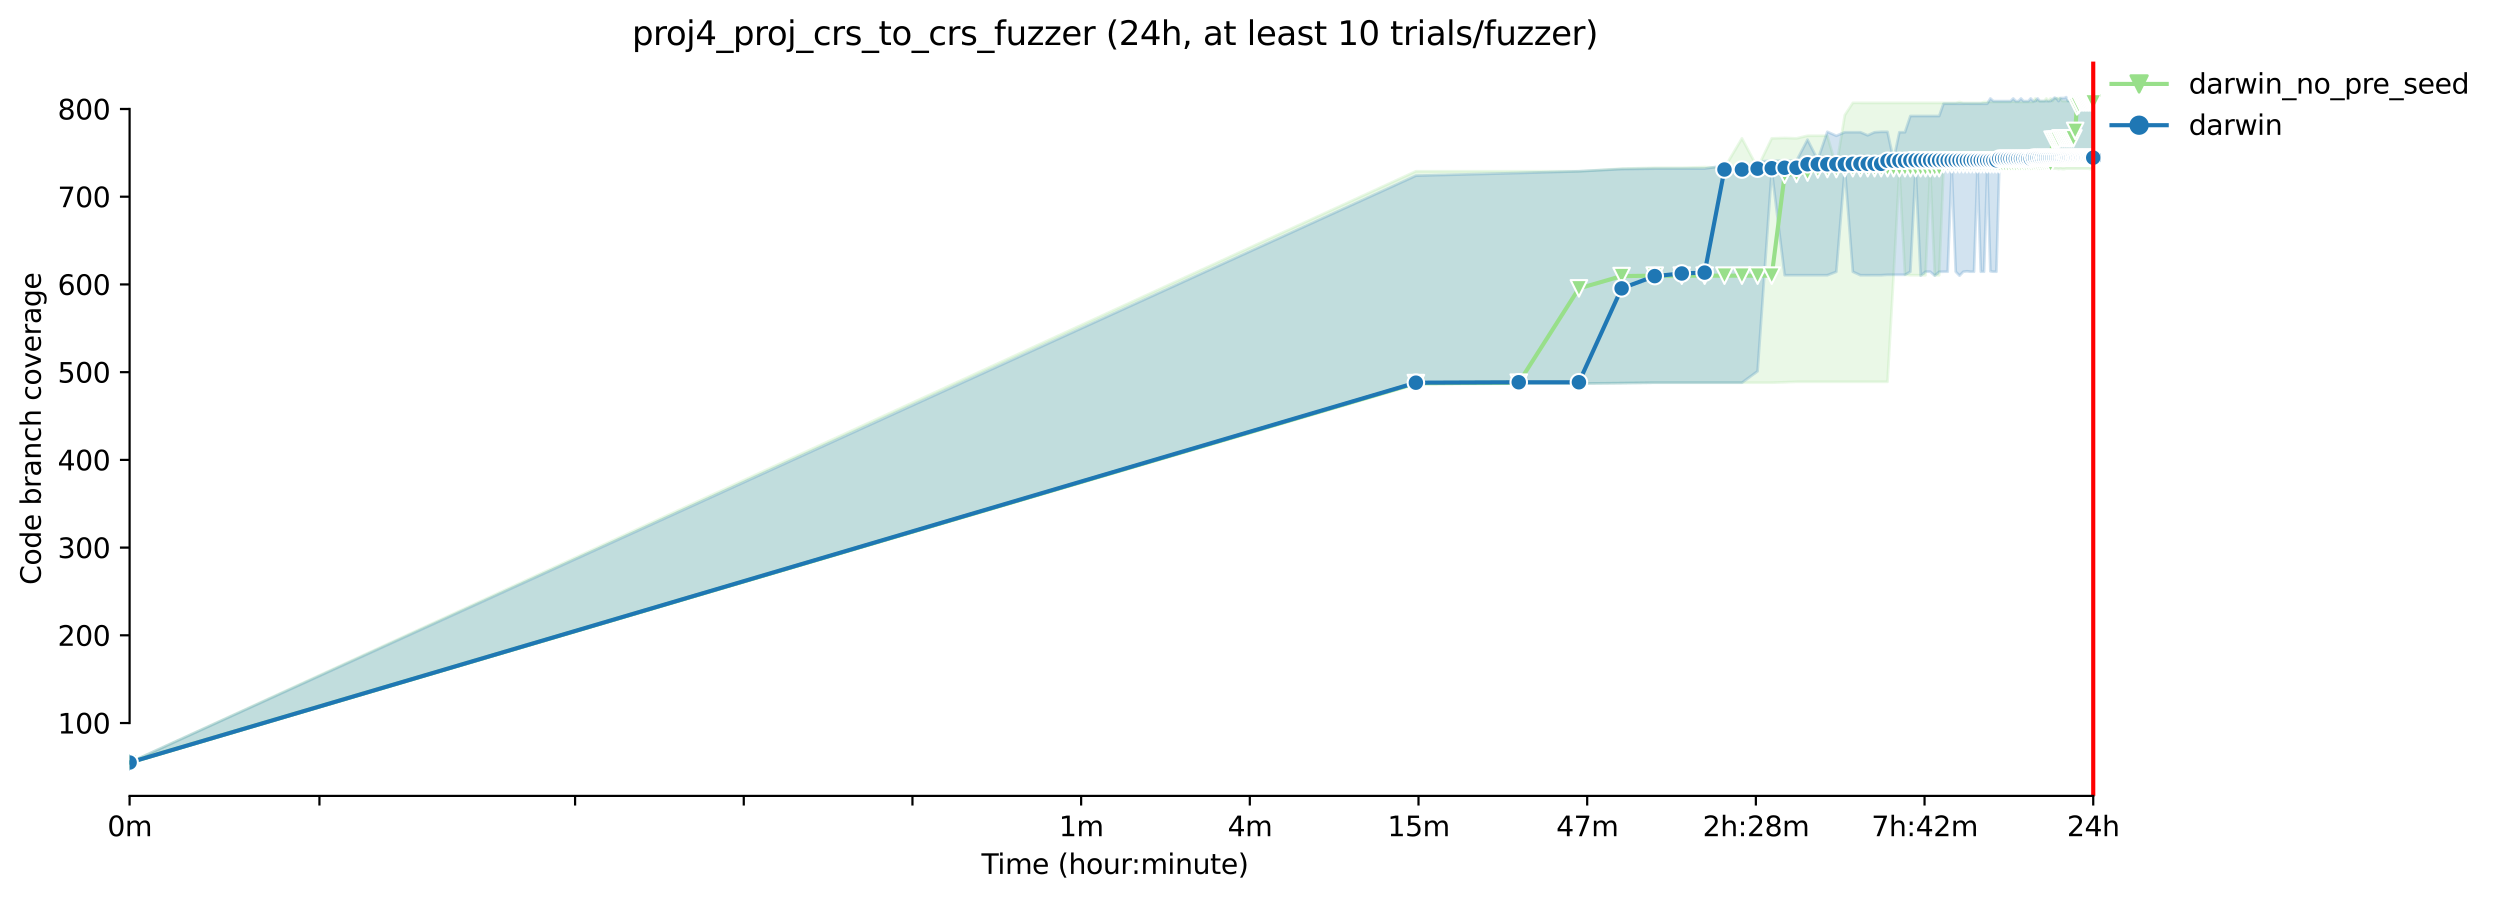 <?xml version="1.0" encoding="utf-8" standalone="no"?>
<!DOCTYPE svg PUBLIC "-//W3C//DTD SVG 1.1//EN"
  "http://www.w3.org/Graphics/SVG/1.1/DTD/svg11.dtd">
<svg xmlns:xlink="http://www.w3.org/1999/xlink" width="905.995pt" height="325.986pt" viewBox="0 0 905.995 325.986" xmlns="http://www.w3.org/2000/svg" version="1.1">
 <defs>
  <style type="text/css">*{stroke-linejoin: round; stroke-linecap: butt}</style>
 </defs>
 <g id="figure_1">
  <g id="patch_1">
   <path d="M 0 325.986 
L 905.995 325.986 
L 905.995 0 
L 0 0 
z
" style="fill: #ffffff"/>
  </g>
  <g id="axes_1">
   <g id="patch_2">
    <path d="M 46.966 288.43 
L 761.206 288.43 
L 761.206 22.318 
L 46.966 22.318 
z
" style="fill: #ffffff"/>
   </g>
   <g id="PolyCollection_1">
    <defs>
     <path id="ma90905fca3" d="M 46.966 -49.652 
L 46.966 -49.652 
L 513.112 -186.666 
L 550.389 -186.984 
L 572.195 -186.984 
L 587.666 -187.143 
L 599.667 -187.302 
L 609.472 -187.302 
L 617.763 -187.302 
L 624.944 -187.302 
L 631.278 -187.302 
L 636.944 -187.302 
L 642.07 -187.302 
L 646.75 -187.461 
L 651.054 -187.62 
L 655.04 -187.62 
L 658.75 -187.62 
L 662.221 -187.62 
L 665.482 -187.62 
L 668.556 -187.62 
L 671.463 -187.62 
L 674.222 -187.62 
L 676.846 -187.62 
L 679.348 -187.62 
L 681.738 -187.62 
L 684.027 -187.62 
L 686.222 -226.085 
L 688.332 -264.551 
L 690.361 -226.399 
L 692.317 -226.244 
L 694.204 -226.244 
L 696.028 -226.244 
L 697.791 -226.244 
L 699.499 -264.551 
L 701.153 -226.244 
L 702.759 -226.244 
L 704.318 -264.71 
L 705.833 -264.71 
L 707.306 -264.869 
L 708.741 -264.865 
L 710.138 -264.869 
L 711.499 -264.869 
L 712.827 -264.71 
L 714.123 -264.71 
L 715.389 -264.869 
L 716.625 -264.71 
L 717.833 -264.71 
L 719.016 -264.71 
L 720.172 -264.71 
L 721.304 -264.869 
L 722.413 -264.71 
L 723.5 -264.869 
L 724.565 -264.71 
L 725.609 -264.71 
L 726.633 -264.865 
L 727.639 -264.869 
L 728.626 -264.71 
L 729.595 -264.71 
L 730.546 -264.869 
L 731.482 -264.71 
L 732.401 -264.869 
L 733.305 -264.869 
L 734.194 -264.71 
L 735.068 -264.869 
L 735.929 -264.71 
L 736.776 -264.71 
L 737.61 -264.865 
L 738.431 -264.869 
L 739.239 -264.71 
L 740.036 -264.71 
L 740.821 -264.869 
L 741.595 -264.71 
L 742.358 -264.71 
L 743.11 -264.71 
L 743.852 -264.869 
L 744.584 -264.869 
L 745.306 -264.869 
L 746.018 -264.71 
L 746.721 -264.869 
L 747.415 -264.71 
L 748.1 -264.71 
L 748.776 -264.869 
L 749.445 -264.869 
L 750.104 -264.869 
L 750.756 -264.869 
L 751.4 -264.869 
L 752.037 -264.869 
L 752.666 -264.869 
L 753.288 -264.869 
L 753.902 -264.869 
L 754.51 -264.869 
L 755.111 -264.869 
L 755.705 -264.869 
L 756.293 -264.869 
L 756.874 -264.869 
L 757.449 -264.71 
L 758.019 -264.869 
L 758.582 -264.869 
L 758.582 -291.572 
L 758.582 -291.572 
L 758.019 -291.572 
L 757.449 -291.572 
L 756.874 -291.572 
L 756.293 -291.572 
L 755.705 -291.572 
L 755.111 -291.572 
L 754.51 -291.572 
L 753.902 -291.572 
L 753.288 -290.301 
L 752.666 -289.347 
L 752.037 -290.301 
L 751.4 -290.301 
L 750.756 -290.301 
L 750.104 -290.301 
L 749.445 -289.347 
L 748.776 -289.347 
L 748.1 -289.347 
L 747.415 -289.347 
L 746.721 -290.301 
L 746.018 -290.46 
L 745.306 -290.301 
L 744.584 -290.301 
L 743.852 -289.347 
L 743.11 -290.301 
L 742.358 -289.347 
L 741.595 -290.305 
L 740.821 -289.347 
L 740.036 -289.347 
L 739.239 -289.347 
L 738.431 -289.347 
L 737.61 -290.301 
L 736.776 -289.029 
L 735.929 -289.029 
L 735.068 -289.029 
L 734.194 -289.029 
L 733.305 -289.029 
L 732.401 -289.033 
L 731.482 -289.029 
L 730.546 -289.029 
L 729.595 -289.188 
L 728.626 -289.029 
L 727.639 -289.029 
L 726.633 -289.029 
L 725.609 -289.029 
L 724.565 -289.029 
L 723.5 -289.029 
L 722.413 -289.029 
L 721.304 -289.029 
L 720.172 -289.029 
L 719.016 -289.029 
L 717.833 -288.711 
L 716.625 -288.711 
L 715.389 -288.711 
L 714.123 -288.711 
L 712.827 -288.711 
L 711.499 -288.711 
L 710.138 -289.029 
L 708.741 -288.711 
L 707.306 -288.711 
L 705.833 -288.711 
L 704.318 -288.711 
L 702.759 -288.711 
L 701.153 -288.711 
L 699.499 -288.711 
L 697.791 -288.711 
L 696.028 -288.711 
L 694.204 -288.711 
L 692.317 -288.711 
L 690.361 -288.711 
L 688.332 -288.711 
L 686.222 -288.711 
L 684.027 -288.711 
L 681.738 -288.711 
L 679.348 -288.711 
L 676.846 -288.711 
L 674.222 -288.711 
L 671.463 -288.719 
L 668.556 -284.261 
L 665.482 -265.477 
L 662.221 -276.79 
L 658.75 -276.79 
L 655.04 -276.79 
L 651.054 -275.836 
L 646.75 -275.995 
L 642.07 -275.836 
L 636.944 -265.187 
L 631.278 -275.836 
L 624.944 -265.187 
L 617.763 -265.429 
L 609.472 -265.187 
L 599.667 -265.187 
L 587.666 -264.869 
L 572.195 -263.915 
L 550.389 -263.915 
L 513.112 -263.915 
L 46.966 -49.652 
z
" style="stroke: #98df8a; stroke-opacity: 0.2"/>
    </defs>
    <g clip-path="url(#p455b9ac772)">
     <use xlink:href="#ma90905fca3" x="0" y="325.986" style="fill: #98df8a; fill-opacity: 0.2; stroke: #98df8a; stroke-opacity: 0.2"/>
    </g>
   </g>
   <g id="PolyCollection_2">
    <defs>
     <path id="m8ef44a0ee8" d="M 46.966 -49.652 
L 46.966 -49.652 
L 513.112 -186.984 
L 550.389 -186.984 
L 572.195 -186.984 
L 587.666 -187.143 
L 599.667 -187.302 
L 609.472 -187.302 
L 617.763 -187.302 
L 624.944 -187.302 
L 631.278 -187.302 
L 636.944 -191.435 
L 642.07 -264.233 
L 646.75 -226.24 
L 651.054 -226.244 
L 655.04 -226.244 
L 658.75 -226.244 
L 662.221 -226.244 
L 665.482 -227.484 
L 668.556 -264.869 
L 671.463 -227.488 
L 674.222 -226.244 
L 676.846 -226.24 
L 679.348 -226.244 
L 681.738 -226.244 
L 684.027 -226.403 
L 686.222 -226.403 
L 688.332 -226.403 
L 690.361 -226.403 
L 692.317 -227.516 
L 694.204 -264.869 
L 696.028 -226.085 
L 697.791 -227.516 
L 699.499 -227.516 
L 701.153 -226.085 
L 702.759 -227.48 
L 704.318 -227.516 
L 705.833 -227.516 
L 707.306 -264.869 
L 708.741 -227.516 
L 710.138 -226.085 
L 711.499 -227.516 
L 712.827 -227.671 
L 714.123 -227.516 
L 715.389 -227.516 
L 716.625 -264.869 
L 717.833 -227.516 
L 719.016 -227.516 
L 720.172 -264.869 
L 721.304 -227.675 
L 722.413 -227.516 
L 723.5 -227.516 
L 724.565 -266.299 
L 725.609 -266.299 
L 726.633 -266.299 
L 727.639 -266.299 
L 728.626 -266.299 
L 729.595 -266.454 
L 730.546 -266.299 
L 731.482 -267.73 
L 732.401 -266.299 
L 733.305 -267.73 
L 734.194 -266.454 
L 735.068 -267.73 
L 735.929 -267.73 
L 736.776 -267.706 
L 737.61 -266.764 
L 738.431 -266.764 
L 739.239 -266.299 
L 740.036 -267.73 
L 740.821 -267.73 
L 741.595 -267.73 
L 742.358 -267.73 
L 743.11 -267.73 
L 743.852 -267.73 
L 744.584 -267.73 
L 745.306 -267.73 
L 746.018 -267.73 
L 746.721 -267.73 
L 747.415 -267.73 
L 748.1 -267.73 
L 748.776 -267.73 
L 749.445 -267.73 
L 750.104 -267.73 
L 750.756 -267.73 
L 751.4 -267.73 
L 752.037 -267.73 
L 752.666 -267.73 
L 753.288 -267.73 
L 753.902 -267.73 
L 754.51 -267.73 
L 755.111 -267.73 
L 755.705 -267.73 
L 756.293 -267.73 
L 756.874 -267.73 
L 757.449 -267.73 
L 758.019 -267.73 
L 758.582 -267.73 
L 758.582 -290.46 
L 758.582 -290.46 
L 758.019 -290.46 
L 757.449 -290.46 
L 756.874 -290.46 
L 756.293 -290.46 
L 755.705 -290.46 
L 755.111 -289.347 
L 754.51 -290.46 
L 753.902 -289.347 
L 753.288 -289.347 
L 752.666 -289.347 
L 752.037 -289.347 
L 751.4 -290.46 
L 750.756 -290.46 
L 750.104 -289.347 
L 749.445 -289.375 
L 748.776 -290.778 
L 748.1 -290.46 
L 747.415 -290.46 
L 746.721 -290.46 
L 746.018 -289.347 
L 745.306 -290.301 
L 744.584 -290.619 
L 743.852 -289.983 
L 743.11 -289.347 
L 742.358 -289.347 
L 741.595 -289.347 
L 740.821 -289.347 
L 740.036 -289.347 
L 739.239 -289.347 
L 738.431 -290.301 
L 737.61 -289.347 
L 736.776 -289.347 
L 735.929 -290.301 
L 735.068 -289.347 
L 734.194 -289.347 
L 733.305 -289.347 
L 732.401 -290.301 
L 731.482 -289.347 
L 730.546 -289.347 
L 729.595 -290.301 
L 728.626 -289.347 
L 727.639 -289.347 
L 726.633 -289.347 
L 725.609 -289.347 
L 724.565 -289.347 
L 723.5 -289.347 
L 722.413 -289.347 
L 721.304 -290.301 
L 720.172 -288.393 
L 719.016 -288.393 
L 717.833 -288.393 
L 716.625 -288.393 
L 715.389 -288.393 
L 714.123 -288.393 
L 712.827 -288.405 
L 711.499 -288.393 
L 710.138 -288.393 
L 708.741 -288.393 
L 707.306 -288.393 
L 705.833 -288.393 
L 704.318 -288.393 
L 702.759 -283.943 
L 701.153 -283.943 
L 699.499 -283.943 
L 697.791 -283.943 
L 696.028 -283.943 
L 694.204 -283.943 
L 692.317 -283.943 
L 690.361 -278.062 
L 688.332 -278.066 
L 686.222 -268.048 
L 684.027 -278.221 
L 681.738 -278.221 
L 679.348 -278.062 
L 676.846 -276.949 
L 674.222 -278.062 
L 671.463 -278.062 
L 668.556 -278.062 
L 665.482 -276.79 
L 662.221 -278.221 
L 658.75 -268.048 
L 655.04 -275.359 
L 651.054 -267.734 
L 646.75 -267.734 
L 642.07 -267.73 
L 636.944 -267.412 
L 631.278 -264.869 
L 624.944 -265.982 
L 617.763 -264.869 
L 609.472 -264.869 
L 599.667 -264.869 
L 587.666 -264.71 
L 572.195 -263.915 
L 550.389 -263.283 
L 513.112 -262.326 
L 46.966 -49.652 
z
" style="stroke: #1f77b4; stroke-opacity: 0.2"/>
    </defs>
    <g clip-path="url(#p455b9ac772)">
     <use xlink:href="#m8ef44a0ee8" x="0" y="325.986" style="fill: #1f77b4; fill-opacity: 0.2; stroke: #1f77b4; stroke-opacity: 0.2"/>
    </g>
   </g>
   <g id="matplotlib.axis_1">
    <g id="xtick_1">
     <g id="line2d_1">
      <defs>
       <path id="m2edd84e606" d="M 0 0 
L 0 3.5 
" style="stroke: #000000; stroke-width: 0.8"/>
      </defs>
      <g>
       <use xlink:href="#m2edd84e606" x="46.966" y="288.43" style="stroke: #000000; stroke-width: 0.8"/>
      </g>
     </g>
     <g id="text_1">
      <!-- 0m -->
      <g transform="translate(38.914 303.029) scale(0.1 -0.1)">
       <defs>
        <path id="DejaVuSans-30" d="M 2034 4250 
Q 1547 4250 1301 3770 
Q 1056 3291 1056 2328 
Q 1056 1369 1301 889 
Q 1547 409 2034 409 
Q 2525 409 2770 889 
Q 3016 1369 3016 2328 
Q 3016 3291 2770 3770 
Q 2525 4250 2034 4250 
z
M 2034 4750 
Q 2819 4750 3233 4129 
Q 3647 3509 3647 2328 
Q 3647 1150 3233 529 
Q 2819 -91 2034 -91 
Q 1250 -91 836 529 
Q 422 1150 422 2328 
Q 422 3509 836 4129 
Q 1250 4750 2034 4750 
z
" transform="scale(0.016)"/>
        <path id="DejaVuSans-6d" d="M 3328 2828 
Q 3544 3216 3844 3400 
Q 4144 3584 4550 3584 
Q 5097 3584 5394 3201 
Q 5691 2819 5691 2113 
L 5691 0 
L 5113 0 
L 5113 2094 
Q 5113 2597 4934 2840 
Q 4756 3084 4391 3084 
Q 3944 3084 3684 2787 
Q 3425 2491 3425 1978 
L 3425 0 
L 2847 0 
L 2847 2094 
Q 2847 2600 2669 2842 
Q 2491 3084 2119 3084 
Q 1678 3084 1418 2786 
Q 1159 2488 1159 1978 
L 1159 0 
L 581 0 
L 581 3500 
L 1159 3500 
L 1159 2956 
Q 1356 3278 1631 3431 
Q 1906 3584 2284 3584 
Q 2666 3584 2933 3390 
Q 3200 3197 3328 2828 
z
" transform="scale(0.016)"/>
       </defs>
       <use xlink:href="#DejaVuSans-30"/>
       <use xlink:href="#DejaVuSans-6d" x="63.623"/>
      </g>
     </g>
    </g>
    <g id="xtick_2">
     <g id="line2d_2">
      <g>
       <use xlink:href="#m2edd84e606" x="115.762" y="288.43" style="stroke: #000000; stroke-width: 0.8"/>
      </g>
     </g>
    </g>
    <g id="xtick_3">
     <g id="line2d_3">
      <g>
       <use xlink:href="#m2edd84e606" x="208.41" y="288.43" style="stroke: #000000; stroke-width: 0.8"/>
      </g>
     </g>
    </g>
    <g id="xtick_4">
     <g id="line2d_4">
      <g>
       <use xlink:href="#m2edd84e606" x="269.541" y="288.43" style="stroke: #000000; stroke-width: 0.8"/>
      </g>
     </g>
    </g>
    <g id="xtick_5">
     <g id="line2d_5">
      <g>
       <use xlink:href="#m2edd84e606" x="330.671" y="288.43" style="stroke: #000000; stroke-width: 0.8"/>
      </g>
     </g>
    </g>
    <g id="xtick_6">
     <g id="line2d_6">
      <g>
       <use xlink:href="#m2edd84e606" x="391.801" y="288.43" style="stroke: #000000; stroke-width: 0.8"/>
      </g>
     </g>
     <g id="text_2">
      <!-- 1m -->
      <g transform="translate(383.749 303.029) scale(0.1 -0.1)">
       <defs>
        <path id="DejaVuSans-31" d="M 794 531 
L 1825 531 
L 1825 4091 
L 703 3866 
L 703 4441 
L 1819 4666 
L 2450 4666 
L 2450 531 
L 3481 531 
L 3481 0 
L 794 0 
L 794 531 
z
" transform="scale(0.016)"/>
       </defs>
       <use xlink:href="#DejaVuSans-31"/>
       <use xlink:href="#DejaVuSans-6d" x="63.623"/>
      </g>
     </g>
    </g>
    <g id="xtick_7">
     <g id="line2d_7">
      <g>
       <use xlink:href="#m2edd84e606" x="452.931" y="288.43" style="stroke: #000000; stroke-width: 0.8"/>
      </g>
     </g>
     <g id="text_3">
      <!-- 4m -->
      <g transform="translate(444.88 303.029) scale(0.1 -0.1)">
       <defs>
        <path id="DejaVuSans-34" d="M 2419 4116 
L 825 1625 
L 2419 1625 
L 2419 4116 
z
M 2253 4666 
L 3047 4666 
L 3047 1625 
L 3713 1625 
L 3713 1100 
L 3047 1100 
L 3047 0 
L 2419 0 
L 2419 1100 
L 313 1100 
L 313 1709 
L 2253 4666 
z
" transform="scale(0.016)"/>
       </defs>
       <use xlink:href="#DejaVuSans-34"/>
       <use xlink:href="#DejaVuSans-6d" x="63.623"/>
      </g>
     </g>
    </g>
    <g id="xtick_8">
     <g id="line2d_8">
      <g>
       <use xlink:href="#m2edd84e606" x="514.061" y="288.43" style="stroke: #000000; stroke-width: 0.8"/>
      </g>
     </g>
     <g id="text_4">
      <!-- 15m -->
      <g transform="translate(502.829 303.029) scale(0.1 -0.1)">
       <defs>
        <path id="DejaVuSans-35" d="M 691 4666 
L 3169 4666 
L 3169 4134 
L 1269 4134 
L 1269 2991 
Q 1406 3038 1543 3061 
Q 1681 3084 1819 3084 
Q 2600 3084 3056 2656 
Q 3513 2228 3513 1497 
Q 3513 744 3044 326 
Q 2575 -91 1722 -91 
Q 1428 -91 1123 -41 
Q 819 9 494 109 
L 494 744 
Q 775 591 1075 516 
Q 1375 441 1709 441 
Q 2250 441 2565 725 
Q 2881 1009 2881 1497 
Q 2881 1984 2565 2268 
Q 2250 2553 1709 2553 
Q 1456 2553 1204 2497 
Q 953 2441 691 2322 
L 691 4666 
z
" transform="scale(0.016)"/>
       </defs>
       <use xlink:href="#DejaVuSans-31"/>
       <use xlink:href="#DejaVuSans-35" x="63.623"/>
       <use xlink:href="#DejaVuSans-6d" x="127.246"/>
      </g>
     </g>
    </g>
    <g id="xtick_9">
     <g id="line2d_9">
      <g>
       <use xlink:href="#m2edd84e606" x="575.192" y="288.43" style="stroke: #000000; stroke-width: 0.8"/>
      </g>
     </g>
     <g id="text_5">
      <!-- 47m -->
      <g transform="translate(563.959 303.029) scale(0.1 -0.1)">
       <defs>
        <path id="DejaVuSans-37" d="M 525 4666 
L 3525 4666 
L 3525 4397 
L 1831 0 
L 1172 0 
L 2766 4134 
L 525 4134 
L 525 4666 
z
" transform="scale(0.016)"/>
       </defs>
       <use xlink:href="#DejaVuSans-34"/>
       <use xlink:href="#DejaVuSans-37" x="63.623"/>
       <use xlink:href="#DejaVuSans-6d" x="127.246"/>
      </g>
     </g>
    </g>
    <g id="xtick_10">
     <g id="line2d_10">
      <g>
       <use xlink:href="#m2edd84e606" x="636.322" y="288.43" style="stroke: #000000; stroke-width: 0.8"/>
      </g>
     </g>
     <g id="text_6">
      <!-- 2h:28m -->
      <g transform="translate(617.055 303.029) scale(0.1 -0.1)">
       <defs>
        <path id="DejaVuSans-32" d="M 1228 531 
L 3431 531 
L 3431 0 
L 469 0 
L 469 531 
Q 828 903 1448 1529 
Q 2069 2156 2228 2338 
Q 2531 2678 2651 2914 
Q 2772 3150 2772 3378 
Q 2772 3750 2511 3984 
Q 2250 4219 1831 4219 
Q 1534 4219 1204 4116 
Q 875 4013 500 3803 
L 500 4441 
Q 881 4594 1212 4672 
Q 1544 4750 1819 4750 
Q 2544 4750 2975 4387 
Q 3406 4025 3406 3419 
Q 3406 3131 3298 2873 
Q 3191 2616 2906 2266 
Q 2828 2175 2409 1742 
Q 1991 1309 1228 531 
z
" transform="scale(0.016)"/>
        <path id="DejaVuSans-68" d="M 3513 2113 
L 3513 0 
L 2938 0 
L 2938 2094 
Q 2938 2591 2744 2837 
Q 2550 3084 2163 3084 
Q 1697 3084 1428 2787 
Q 1159 2491 1159 1978 
L 1159 0 
L 581 0 
L 581 4863 
L 1159 4863 
L 1159 2956 
Q 1366 3272 1645 3428 
Q 1925 3584 2291 3584 
Q 2894 3584 3203 3211 
Q 3513 2838 3513 2113 
z
" transform="scale(0.016)"/>
        <path id="DejaVuSans-3a" d="M 750 794 
L 1409 794 
L 1409 0 
L 750 0 
L 750 794 
z
M 750 3309 
L 1409 3309 
L 1409 2516 
L 750 2516 
L 750 3309 
z
" transform="scale(0.016)"/>
        <path id="DejaVuSans-38" d="M 2034 2216 
Q 1584 2216 1326 1975 
Q 1069 1734 1069 1313 
Q 1069 891 1326 650 
Q 1584 409 2034 409 
Q 2484 409 2743 651 
Q 3003 894 3003 1313 
Q 3003 1734 2745 1975 
Q 2488 2216 2034 2216 
z
M 1403 2484 
Q 997 2584 770 2862 
Q 544 3141 544 3541 
Q 544 4100 942 4425 
Q 1341 4750 2034 4750 
Q 2731 4750 3128 4425 
Q 3525 4100 3525 3541 
Q 3525 3141 3298 2862 
Q 3072 2584 2669 2484 
Q 3125 2378 3379 2068 
Q 3634 1759 3634 1313 
Q 3634 634 3220 271 
Q 2806 -91 2034 -91 
Q 1263 -91 848 271 
Q 434 634 434 1313 
Q 434 1759 690 2068 
Q 947 2378 1403 2484 
z
M 1172 3481 
Q 1172 3119 1398 2916 
Q 1625 2713 2034 2713 
Q 2441 2713 2670 2916 
Q 2900 3119 2900 3481 
Q 2900 3844 2670 4047 
Q 2441 4250 2034 4250 
Q 1625 4250 1398 4047 
Q 1172 3844 1172 3481 
z
" transform="scale(0.016)"/>
       </defs>
       <use xlink:href="#DejaVuSans-32"/>
       <use xlink:href="#DejaVuSans-68" x="63.623"/>
       <use xlink:href="#DejaVuSans-3a" x="127.002"/>
       <use xlink:href="#DejaVuSans-32" x="160.693"/>
       <use xlink:href="#DejaVuSans-38" x="224.316"/>
       <use xlink:href="#DejaVuSans-6d" x="287.939"/>
      </g>
     </g>
    </g>
    <g id="xtick_11">
     <g id="line2d_11">
      <g>
       <use xlink:href="#m2edd84e606" x="697.452" y="288.43" style="stroke: #000000; stroke-width: 0.8"/>
      </g>
     </g>
     <g id="text_7">
      <!-- 7h:42m -->
      <g transform="translate(678.185 303.029) scale(0.1 -0.1)">
       <use xlink:href="#DejaVuSans-37"/>
       <use xlink:href="#DejaVuSans-68" x="63.623"/>
       <use xlink:href="#DejaVuSans-3a" x="127.002"/>
       <use xlink:href="#DejaVuSans-34" x="160.693"/>
       <use xlink:href="#DejaVuSans-32" x="224.316"/>
       <use xlink:href="#DejaVuSans-6d" x="287.939"/>
      </g>
     </g>
    </g>
    <g id="xtick_12">
     <g id="line2d_12">
      <g>
       <use xlink:href="#m2edd84e606" x="758.582" y="288.43" style="stroke: #000000; stroke-width: 0.8"/>
      </g>
     </g>
     <g id="text_8">
      <!-- 24h -->
      <g transform="translate(749.051 303.029) scale(0.1 -0.1)">
       <use xlink:href="#DejaVuSans-32"/>
       <use xlink:href="#DejaVuSans-34" x="63.623"/>
       <use xlink:href="#DejaVuSans-68" x="127.246"/>
      </g>
     </g>
    </g>
    <g id="text_9">
     <!-- Time (hour:minute) -->
     <g transform="translate(355.679 316.707) scale(0.1 -0.1)">
      <defs>
       <path id="DejaVuSans-54" d="M -19 4666 
L 3928 4666 
L 3928 4134 
L 2272 4134 
L 2272 0 
L 1638 0 
L 1638 4134 
L -19 4134 
L -19 4666 
z
" transform="scale(0.016)"/>
       <path id="DejaVuSans-69" d="M 603 3500 
L 1178 3500 
L 1178 0 
L 603 0 
L 603 3500 
z
M 603 4863 
L 1178 4863 
L 1178 4134 
L 603 4134 
L 603 4863 
z
" transform="scale(0.016)"/>
       <path id="DejaVuSans-65" d="M 3597 1894 
L 3597 1613 
L 953 1613 
Q 991 1019 1311 708 
Q 1631 397 2203 397 
Q 2534 397 2845 478 
Q 3156 559 3463 722 
L 3463 178 
Q 3153 47 2828 -22 
Q 2503 -91 2169 -91 
Q 1331 -91 842 396 
Q 353 884 353 1716 
Q 353 2575 817 3079 
Q 1281 3584 2069 3584 
Q 2775 3584 3186 3129 
Q 3597 2675 3597 1894 
z
M 3022 2063 
Q 3016 2534 2758 2815 
Q 2500 3097 2075 3097 
Q 1594 3097 1305 2825 
Q 1016 2553 972 2059 
L 3022 2063 
z
" transform="scale(0.016)"/>
       <path id="DejaVuSans-20" transform="scale(0.016)"/>
       <path id="DejaVuSans-28" d="M 1984 4856 
Q 1566 4138 1362 3434 
Q 1159 2731 1159 2009 
Q 1159 1288 1364 580 
Q 1569 -128 1984 -844 
L 1484 -844 
Q 1016 -109 783 600 
Q 550 1309 550 2009 
Q 550 2706 781 3412 
Q 1013 4119 1484 4856 
L 1984 4856 
z
" transform="scale(0.016)"/>
       <path id="DejaVuSans-6f" d="M 1959 3097 
Q 1497 3097 1228 2736 
Q 959 2375 959 1747 
Q 959 1119 1226 758 
Q 1494 397 1959 397 
Q 2419 397 2687 759 
Q 2956 1122 2956 1747 
Q 2956 2369 2687 2733 
Q 2419 3097 1959 3097 
z
M 1959 3584 
Q 2709 3584 3137 3096 
Q 3566 2609 3566 1747 
Q 3566 888 3137 398 
Q 2709 -91 1959 -91 
Q 1206 -91 779 398 
Q 353 888 353 1747 
Q 353 2609 779 3096 
Q 1206 3584 1959 3584 
z
" transform="scale(0.016)"/>
       <path id="DejaVuSans-75" d="M 544 1381 
L 544 3500 
L 1119 3500 
L 1119 1403 
Q 1119 906 1312 657 
Q 1506 409 1894 409 
Q 2359 409 2629 706 
Q 2900 1003 2900 1516 
L 2900 3500 
L 3475 3500 
L 3475 0 
L 2900 0 
L 2900 538 
Q 2691 219 2414 64 
Q 2138 -91 1772 -91 
Q 1169 -91 856 284 
Q 544 659 544 1381 
z
M 1991 3584 
L 1991 3584 
z
" transform="scale(0.016)"/>
       <path id="DejaVuSans-72" d="M 2631 2963 
Q 2534 3019 2420 3045 
Q 2306 3072 2169 3072 
Q 1681 3072 1420 2755 
Q 1159 2438 1159 1844 
L 1159 0 
L 581 0 
L 581 3500 
L 1159 3500 
L 1159 2956 
Q 1341 3275 1631 3429 
Q 1922 3584 2338 3584 
Q 2397 3584 2469 3576 
Q 2541 3569 2628 3553 
L 2631 2963 
z
" transform="scale(0.016)"/>
       <path id="DejaVuSans-6e" d="M 3513 2113 
L 3513 0 
L 2938 0 
L 2938 2094 
Q 2938 2591 2744 2837 
Q 2550 3084 2163 3084 
Q 1697 3084 1428 2787 
Q 1159 2491 1159 1978 
L 1159 0 
L 581 0 
L 581 3500 
L 1159 3500 
L 1159 2956 
Q 1366 3272 1645 3428 
Q 1925 3584 2291 3584 
Q 2894 3584 3203 3211 
Q 3513 2838 3513 2113 
z
" transform="scale(0.016)"/>
       <path id="DejaVuSans-74" d="M 1172 4494 
L 1172 3500 
L 2356 3500 
L 2356 3053 
L 1172 3053 
L 1172 1153 
Q 1172 725 1289 603 
Q 1406 481 1766 481 
L 2356 481 
L 2356 0 
L 1766 0 
Q 1100 0 847 248 
Q 594 497 594 1153 
L 594 3053 
L 172 3053 
L 172 3500 
L 594 3500 
L 594 4494 
L 1172 4494 
z
" transform="scale(0.016)"/>
       <path id="DejaVuSans-29" d="M 513 4856 
L 1013 4856 
Q 1481 4119 1714 3412 
Q 1947 2706 1947 2009 
Q 1947 1309 1714 600 
Q 1481 -109 1013 -844 
L 513 -844 
Q 928 -128 1133 580 
Q 1338 1288 1338 2009 
Q 1338 2731 1133 3434 
Q 928 4138 513 4856 
z
" transform="scale(0.016)"/>
      </defs>
      <use xlink:href="#DejaVuSans-54"/>
      <use xlink:href="#DejaVuSans-69" x="57.959"/>
      <use xlink:href="#DejaVuSans-6d" x="85.742"/>
      <use xlink:href="#DejaVuSans-65" x="183.154"/>
      <use xlink:href="#DejaVuSans-20" x="244.678"/>
      <use xlink:href="#DejaVuSans-28" x="276.465"/>
      <use xlink:href="#DejaVuSans-68" x="315.479"/>
      <use xlink:href="#DejaVuSans-6f" x="378.857"/>
      <use xlink:href="#DejaVuSans-75" x="440.039"/>
      <use xlink:href="#DejaVuSans-72" x="503.418"/>
      <use xlink:href="#DejaVuSans-3a" x="542.781"/>
      <use xlink:href="#DejaVuSans-6d" x="576.473"/>
      <use xlink:href="#DejaVuSans-69" x="673.885"/>
      <use xlink:href="#DejaVuSans-6e" x="701.668"/>
      <use xlink:href="#DejaVuSans-75" x="765.047"/>
      <use xlink:href="#DejaVuSans-74" x="828.426"/>
      <use xlink:href="#DejaVuSans-65" x="867.635"/>
      <use xlink:href="#DejaVuSans-29" x="929.158"/>
     </g>
    </g>
   </g>
   <g id="matplotlib.axis_2">
    <g id="ytick_1">
     <g id="line2d_13">
      <defs>
       <path id="m1268f44f04" d="M 0 0 
L -3.5 0 
" style="stroke: #000000; stroke-width: 0.8"/>
      </defs>
      <g>
       <use xlink:href="#m1268f44f04" x="46.966" y="262.029" style="stroke: #000000; stroke-width: 0.8"/>
      </g>
     </g>
     <g id="text_10">
      <!-- 100 -->
      <g transform="translate(20.878 265.828) scale(0.1 -0.1)">
       <use xlink:href="#DejaVuSans-31"/>
       <use xlink:href="#DejaVuSans-30" x="63.623"/>
       <use xlink:href="#DejaVuSans-30" x="127.246"/>
      </g>
     </g>
    </g>
    <g id="ytick_2">
     <g id="line2d_14">
      <g>
       <use xlink:href="#m1268f44f04" x="46.966" y="230.239" style="stroke: #000000; stroke-width: 0.8"/>
      </g>
     </g>
     <g id="text_11">
      <!-- 200 -->
      <g transform="translate(20.878 234.038) scale(0.1 -0.1)">
       <use xlink:href="#DejaVuSans-32"/>
       <use xlink:href="#DejaVuSans-30" x="63.623"/>
       <use xlink:href="#DejaVuSans-30" x="127.246"/>
      </g>
     </g>
    </g>
    <g id="ytick_3">
     <g id="line2d_15">
      <g>
       <use xlink:href="#m1268f44f04" x="46.966" y="198.449" style="stroke: #000000; stroke-width: 0.8"/>
      </g>
     </g>
     <g id="text_12">
      <!-- 300 -->
      <g transform="translate(20.878 202.248) scale(0.1 -0.1)">
       <defs>
        <path id="DejaVuSans-33" d="M 2597 2516 
Q 3050 2419 3304 2112 
Q 3559 1806 3559 1356 
Q 3559 666 3084 287 
Q 2609 -91 1734 -91 
Q 1441 -91 1130 -33 
Q 819 25 488 141 
L 488 750 
Q 750 597 1062 519 
Q 1375 441 1716 441 
Q 2309 441 2620 675 
Q 2931 909 2931 1356 
Q 2931 1769 2642 2001 
Q 2353 2234 1838 2234 
L 1294 2234 
L 1294 2753 
L 1863 2753 
Q 2328 2753 2575 2939 
Q 2822 3125 2822 3475 
Q 2822 3834 2567 4026 
Q 2313 4219 1838 4219 
Q 1578 4219 1281 4162 
Q 984 4106 628 3988 
L 628 4550 
Q 988 4650 1302 4700 
Q 1616 4750 1894 4750 
Q 2613 4750 3031 4423 
Q 3450 4097 3450 3541 
Q 3450 3153 3228 2886 
Q 3006 2619 2597 2516 
z
" transform="scale(0.016)"/>
       </defs>
       <use xlink:href="#DejaVuSans-33"/>
       <use xlink:href="#DejaVuSans-30" x="63.623"/>
       <use xlink:href="#DejaVuSans-30" x="127.246"/>
      </g>
     </g>
    </g>
    <g id="ytick_4">
     <g id="line2d_16">
      <g>
       <use xlink:href="#m1268f44f04" x="46.966" y="166.659" style="stroke: #000000; stroke-width: 0.8"/>
      </g>
     </g>
     <g id="text_13">
      <!-- 400 -->
      <g transform="translate(20.878 170.459) scale(0.1 -0.1)">
       <use xlink:href="#DejaVuSans-34"/>
       <use xlink:href="#DejaVuSans-30" x="63.623"/>
       <use xlink:href="#DejaVuSans-30" x="127.246"/>
      </g>
     </g>
    </g>
    <g id="ytick_5">
     <g id="line2d_17">
      <g>
       <use xlink:href="#m1268f44f04" x="46.966" y="134.87" style="stroke: #000000; stroke-width: 0.8"/>
      </g>
     </g>
     <g id="text_14">
      <!-- 500 -->
      <g transform="translate(20.878 138.669) scale(0.1 -0.1)">
       <use xlink:href="#DejaVuSans-35"/>
       <use xlink:href="#DejaVuSans-30" x="63.623"/>
       <use xlink:href="#DejaVuSans-30" x="127.246"/>
      </g>
     </g>
    </g>
    <g id="ytick_6">
     <g id="line2d_18">
      <g>
       <use xlink:href="#m1268f44f04" x="46.966" y="103.08" style="stroke: #000000; stroke-width: 0.8"/>
      </g>
     </g>
     <g id="text_15">
      <!-- 600 -->
      <g transform="translate(20.878 106.879) scale(0.1 -0.1)">
       <defs>
        <path id="DejaVuSans-36" d="M 2113 2584 
Q 1688 2584 1439 2293 
Q 1191 2003 1191 1497 
Q 1191 994 1439 701 
Q 1688 409 2113 409 
Q 2538 409 2786 701 
Q 3034 994 3034 1497 
Q 3034 2003 2786 2293 
Q 2538 2584 2113 2584 
z
M 3366 4563 
L 3366 3988 
Q 3128 4100 2886 4159 
Q 2644 4219 2406 4219 
Q 1781 4219 1451 3797 
Q 1122 3375 1075 2522 
Q 1259 2794 1537 2939 
Q 1816 3084 2150 3084 
Q 2853 3084 3261 2657 
Q 3669 2231 3669 1497 
Q 3669 778 3244 343 
Q 2819 -91 2113 -91 
Q 1303 -91 875 529 
Q 447 1150 447 2328 
Q 447 3434 972 4092 
Q 1497 4750 2381 4750 
Q 2619 4750 2861 4703 
Q 3103 4656 3366 4563 
z
" transform="scale(0.016)"/>
       </defs>
       <use xlink:href="#DejaVuSans-36"/>
       <use xlink:href="#DejaVuSans-30" x="63.623"/>
       <use xlink:href="#DejaVuSans-30" x="127.246"/>
      </g>
     </g>
    </g>
    <g id="ytick_7">
     <g id="line2d_19">
      <g>
       <use xlink:href="#m1268f44f04" x="46.966" y="71.29" style="stroke: #000000; stroke-width: 0.8"/>
      </g>
     </g>
     <g id="text_16">
      <!-- 700 -->
      <g transform="translate(20.878 75.089) scale(0.1 -0.1)">
       <use xlink:href="#DejaVuSans-37"/>
       <use xlink:href="#DejaVuSans-30" x="63.623"/>
       <use xlink:href="#DejaVuSans-30" x="127.246"/>
      </g>
     </g>
    </g>
    <g id="ytick_8">
     <g id="line2d_20">
      <g>
       <use xlink:href="#m1268f44f04" x="46.966" y="39.5" style="stroke: #000000; stroke-width: 0.8"/>
      </g>
     </g>
     <g id="text_17">
      <!-- 800 -->
      <g transform="translate(20.878 43.3) scale(0.1 -0.1)">
       <use xlink:href="#DejaVuSans-38"/>
       <use xlink:href="#DejaVuSans-30" x="63.623"/>
       <use xlink:href="#DejaVuSans-30" x="127.246"/>
      </g>
     </g>
    </g>
    <g id="text_18">
     <!-- Code branch coverage -->
     <g transform="translate(14.798 211.949) rotate(-90) scale(0.1 -0.1)">
      <defs>
       <path id="DejaVuSans-43" d="M 4122 4306 
L 4122 3641 
Q 3803 3938 3442 4084 
Q 3081 4231 2675 4231 
Q 1875 4231 1450 3742 
Q 1025 3253 1025 2328 
Q 1025 1406 1450 917 
Q 1875 428 2675 428 
Q 3081 428 3442 575 
Q 3803 722 4122 1019 
L 4122 359 
Q 3791 134 3420 21 
Q 3050 -91 2638 -91 
Q 1578 -91 968 557 
Q 359 1206 359 2328 
Q 359 3453 968 4101 
Q 1578 4750 2638 4750 
Q 3056 4750 3426 4639 
Q 3797 4528 4122 4306 
z
" transform="scale(0.016)"/>
       <path id="DejaVuSans-64" d="M 2906 2969 
L 2906 4863 
L 3481 4863 
L 3481 0 
L 2906 0 
L 2906 525 
Q 2725 213 2448 61 
Q 2172 -91 1784 -91 
Q 1150 -91 751 415 
Q 353 922 353 1747 
Q 353 2572 751 3078 
Q 1150 3584 1784 3584 
Q 2172 3584 2448 3432 
Q 2725 3281 2906 2969 
z
M 947 1747 
Q 947 1113 1208 752 
Q 1469 391 1925 391 
Q 2381 391 2643 752 
Q 2906 1113 2906 1747 
Q 2906 2381 2643 2742 
Q 2381 3103 1925 3103 
Q 1469 3103 1208 2742 
Q 947 2381 947 1747 
z
" transform="scale(0.016)"/>
       <path id="DejaVuSans-62" d="M 3116 1747 
Q 3116 2381 2855 2742 
Q 2594 3103 2138 3103 
Q 1681 3103 1420 2742 
Q 1159 2381 1159 1747 
Q 1159 1113 1420 752 
Q 1681 391 2138 391 
Q 2594 391 2855 752 
Q 3116 1113 3116 1747 
z
M 1159 2969 
Q 1341 3281 1617 3432 
Q 1894 3584 2278 3584 
Q 2916 3584 3314 3078 
Q 3713 2572 3713 1747 
Q 3713 922 3314 415 
Q 2916 -91 2278 -91 
Q 1894 -91 1617 61 
Q 1341 213 1159 525 
L 1159 0 
L 581 0 
L 581 4863 
L 1159 4863 
L 1159 2969 
z
" transform="scale(0.016)"/>
       <path id="DejaVuSans-61" d="M 2194 1759 
Q 1497 1759 1228 1600 
Q 959 1441 959 1056 
Q 959 750 1161 570 
Q 1363 391 1709 391 
Q 2188 391 2477 730 
Q 2766 1069 2766 1631 
L 2766 1759 
L 2194 1759 
z
M 3341 1997 
L 3341 0 
L 2766 0 
L 2766 531 
Q 2569 213 2275 61 
Q 1981 -91 1556 -91 
Q 1019 -91 701 211 
Q 384 513 384 1019 
Q 384 1609 779 1909 
Q 1175 2209 1959 2209 
L 2766 2209 
L 2766 2266 
Q 2766 2663 2505 2880 
Q 2244 3097 1772 3097 
Q 1472 3097 1187 3025 
Q 903 2953 641 2809 
L 641 3341 
Q 956 3463 1253 3523 
Q 1550 3584 1831 3584 
Q 2591 3584 2966 3190 
Q 3341 2797 3341 1997 
z
" transform="scale(0.016)"/>
       <path id="DejaVuSans-63" d="M 3122 3366 
L 3122 2828 
Q 2878 2963 2633 3030 
Q 2388 3097 2138 3097 
Q 1578 3097 1268 2742 
Q 959 2388 959 1747 
Q 959 1106 1268 751 
Q 1578 397 2138 397 
Q 2388 397 2633 464 
Q 2878 531 3122 666 
L 3122 134 
Q 2881 22 2623 -34 
Q 2366 -91 2075 -91 
Q 1284 -91 818 406 
Q 353 903 353 1747 
Q 353 2603 823 3093 
Q 1294 3584 2113 3584 
Q 2378 3584 2631 3529 
Q 2884 3475 3122 3366 
z
" transform="scale(0.016)"/>
       <path id="DejaVuSans-76" d="M 191 3500 
L 800 3500 
L 1894 563 
L 2988 3500 
L 3597 3500 
L 2284 0 
L 1503 0 
L 191 3500 
z
" transform="scale(0.016)"/>
       <path id="DejaVuSans-67" d="M 2906 1791 
Q 2906 2416 2648 2759 
Q 2391 3103 1925 3103 
Q 1463 3103 1205 2759 
Q 947 2416 947 1791 
Q 947 1169 1205 825 
Q 1463 481 1925 481 
Q 2391 481 2648 825 
Q 2906 1169 2906 1791 
z
M 3481 434 
Q 3481 -459 3084 -895 
Q 2688 -1331 1869 -1331 
Q 1566 -1331 1297 -1286 
Q 1028 -1241 775 -1147 
L 775 -588 
Q 1028 -725 1275 -790 
Q 1522 -856 1778 -856 
Q 2344 -856 2625 -561 
Q 2906 -266 2906 331 
L 2906 616 
Q 2728 306 2450 153 
Q 2172 0 1784 0 
Q 1141 0 747 490 
Q 353 981 353 1791 
Q 353 2603 747 3093 
Q 1141 3584 1784 3584 
Q 2172 3584 2450 3431 
Q 2728 3278 2906 2969 
L 2906 3500 
L 3481 3500 
L 3481 434 
z
" transform="scale(0.016)"/>
      </defs>
      <use xlink:href="#DejaVuSans-43"/>
      <use xlink:href="#DejaVuSans-6f" x="69.824"/>
      <use xlink:href="#DejaVuSans-64" x="131.006"/>
      <use xlink:href="#DejaVuSans-65" x="194.482"/>
      <use xlink:href="#DejaVuSans-20" x="256.006"/>
      <use xlink:href="#DejaVuSans-62" x="287.793"/>
      <use xlink:href="#DejaVuSans-72" x="351.27"/>
      <use xlink:href="#DejaVuSans-61" x="392.383"/>
      <use xlink:href="#DejaVuSans-6e" x="453.662"/>
      <use xlink:href="#DejaVuSans-63" x="517.041"/>
      <use xlink:href="#DejaVuSans-68" x="572.021"/>
      <use xlink:href="#DejaVuSans-20" x="635.4"/>
      <use xlink:href="#DejaVuSans-63" x="667.188"/>
      <use xlink:href="#DejaVuSans-6f" x="722.168"/>
      <use xlink:href="#DejaVuSans-76" x="783.35"/>
      <use xlink:href="#DejaVuSans-65" x="842.529"/>
      <use xlink:href="#DejaVuSans-72" x="904.053"/>
      <use xlink:href="#DejaVuSans-61" x="945.166"/>
      <use xlink:href="#DejaVuSans-67" x="1006.445"/>
      <use xlink:href="#DejaVuSans-65" x="1069.922"/>
     </g>
    </g>
   </g>
   <g id="line2d_21">
    <path d="M 46.966 276.334 
L 513.112 138.843 
L 550.389 138.685 
L 572.195 104.511 
L 587.666 100.06 
L 599.667 99.901 
L 609.472 99.901 
L 617.763 99.901 
L 624.944 99.901 
L 631.278 99.901 
L 636.944 99.901 
L 642.07 99.901 
L 646.75 63.343 
L 651.054 63.025 
L 655.04 62.548 
L 658.75 61.435 
L 662.221 61.276 
L 665.482 61.276 
L 668.556 60.959 
L 671.463 60.959 
L 674.222 60.959 
L 676.846 60.959 
L 679.348 60.959 
L 681.738 60.959 
L 684.027 60.959 
L 686.222 60.959 
L 688.332 60.959 
L 690.361 60.959 
L 692.317 60.959 
L 694.204 60.959 
L 696.028 60.959 
L 697.791 60.959 
L 699.499 60.959 
L 701.153 60.959 
L 702.759 60.959 
L 704.318 59.528 
L 705.833 59.528 
L 707.306 59.528 
L 708.741 59.528 
L 710.138 59.528 
L 711.499 59.528 
L 712.827 59.528 
L 714.123 59.528 
L 715.389 59.528 
L 716.625 59.528 
L 717.833 59.528 
L 719.016 59.528 
L 720.172 59.528 
L 721.304 59.528 
L 722.413 59.528 
L 723.5 59.528 
L 724.565 59.528 
L 725.609 59.528 
L 726.633 59.528 
L 727.639 59.528 
L 728.626 59.528 
L 729.595 59.528 
L 730.546 59.528 
L 731.482 59.528 
L 732.401 59.528 
L 733.305 59.528 
L 734.194 59.528 
L 735.068 59.528 
L 735.929 59.528 
L 736.776 59.528 
L 737.61 59.528 
L 738.431 59.528 
L 739.239 59.528 
L 740.036 59.528 
L 740.821 59.528 
L 741.595 59.528 
L 742.358 59.528 
L 743.11 59.528 
L 743.852 50.627 
L 744.584 50.627 
L 745.306 50.627 
L 746.018 50.627 
L 746.721 50.15 
L 747.415 50.15 
L 748.1 50.15 
L 748.776 50.15 
L 749.445 50.15 
L 750.104 50.15 
L 750.756 50.15 
L 751.4 50.15 
L 752.037 47.448 
L 752.666 38.547 
L 753.288 38.07 
L 753.902 37.116 
L 754.51 37.116 
L 755.111 37.116 
L 755.705 37.116 
L 756.293 37.116 
L 756.874 37.116 
L 757.449 37.116 
L 758.019 37.116 
L 758.582 37.116 
" clip-path="url(#p455b9ac772)" style="fill: none; stroke: #98df8a; stroke-width: 1.5; stroke-linecap: square"/>
    <defs>
     <path id="mccb229b61e" d="M -0 3 
L 3 -3 
L -3 -3 
z
" style="stroke: #ffffff; stroke-width: 0.75; stroke-linejoin: miter"/>
    </defs>
    <g clip-path="url(#p455b9ac772)">
     <use xlink:href="#mccb229b61e" x="46.966" y="276.334" style="fill: #98df8a; stroke: #ffffff; stroke-width: 0.75; stroke-linejoin: miter"/>
     <use xlink:href="#mccb229b61e" x="513.112" y="138.843" style="fill: #98df8a; stroke: #ffffff; stroke-width: 0.75; stroke-linejoin: miter"/>
     <use xlink:href="#mccb229b61e" x="550.389" y="138.685" style="fill: #98df8a; stroke: #ffffff; stroke-width: 0.75; stroke-linejoin: miter"/>
     <use xlink:href="#mccb229b61e" x="572.195" y="104.511" style="fill: #98df8a; stroke: #ffffff; stroke-width: 0.75; stroke-linejoin: miter"/>
     <use xlink:href="#mccb229b61e" x="587.666" y="100.06" style="fill: #98df8a; stroke: #ffffff; stroke-width: 0.75; stroke-linejoin: miter"/>
     <use xlink:href="#mccb229b61e" x="599.667" y="99.901" style="fill: #98df8a; stroke: #ffffff; stroke-width: 0.75; stroke-linejoin: miter"/>
     <use xlink:href="#mccb229b61e" x="609.472" y="99.901" style="fill: #98df8a; stroke: #ffffff; stroke-width: 0.75; stroke-linejoin: miter"/>
     <use xlink:href="#mccb229b61e" x="617.763" y="99.901" style="fill: #98df8a; stroke: #ffffff; stroke-width: 0.75; stroke-linejoin: miter"/>
     <use xlink:href="#mccb229b61e" x="624.944" y="99.901" style="fill: #98df8a; stroke: #ffffff; stroke-width: 0.75; stroke-linejoin: miter"/>
     <use xlink:href="#mccb229b61e" x="631.278" y="99.901" style="fill: #98df8a; stroke: #ffffff; stroke-width: 0.75; stroke-linejoin: miter"/>
     <use xlink:href="#mccb229b61e" x="636.944" y="99.901" style="fill: #98df8a; stroke: #ffffff; stroke-width: 0.75; stroke-linejoin: miter"/>
     <use xlink:href="#mccb229b61e" x="642.07" y="99.901" style="fill: #98df8a; stroke: #ffffff; stroke-width: 0.75; stroke-linejoin: miter"/>
     <use xlink:href="#mccb229b61e" x="646.75" y="63.343" style="fill: #98df8a; stroke: #ffffff; stroke-width: 0.75; stroke-linejoin: miter"/>
     <use xlink:href="#mccb229b61e" x="651.054" y="63.025" style="fill: #98df8a; stroke: #ffffff; stroke-width: 0.75; stroke-linejoin: miter"/>
     <use xlink:href="#mccb229b61e" x="655.04" y="62.548" style="fill: #98df8a; stroke: #ffffff; stroke-width: 0.75; stroke-linejoin: miter"/>
     <use xlink:href="#mccb229b61e" x="658.75" y="61.435" style="fill: #98df8a; stroke: #ffffff; stroke-width: 0.75; stroke-linejoin: miter"/>
     <use xlink:href="#mccb229b61e" x="662.221" y="61.276" style="fill: #98df8a; stroke: #ffffff; stroke-width: 0.75; stroke-linejoin: miter"/>
     <use xlink:href="#mccb229b61e" x="665.482" y="61.276" style="fill: #98df8a; stroke: #ffffff; stroke-width: 0.75; stroke-linejoin: miter"/>
     <use xlink:href="#mccb229b61e" x="668.556" y="60.959" style="fill: #98df8a; stroke: #ffffff; stroke-width: 0.75; stroke-linejoin: miter"/>
     <use xlink:href="#mccb229b61e" x="671.463" y="60.959" style="fill: #98df8a; stroke: #ffffff; stroke-width: 0.75; stroke-linejoin: miter"/>
     <use xlink:href="#mccb229b61e" x="674.222" y="60.959" style="fill: #98df8a; stroke: #ffffff; stroke-width: 0.75; stroke-linejoin: miter"/>
     <use xlink:href="#mccb229b61e" x="676.846" y="60.959" style="fill: #98df8a; stroke: #ffffff; stroke-width: 0.75; stroke-linejoin: miter"/>
     <use xlink:href="#mccb229b61e" x="679.348" y="60.959" style="fill: #98df8a; stroke: #ffffff; stroke-width: 0.75; stroke-linejoin: miter"/>
     <use xlink:href="#mccb229b61e" x="681.738" y="60.959" style="fill: #98df8a; stroke: #ffffff; stroke-width: 0.75; stroke-linejoin: miter"/>
     <use xlink:href="#mccb229b61e" x="684.027" y="60.959" style="fill: #98df8a; stroke: #ffffff; stroke-width: 0.75; stroke-linejoin: miter"/>
     <use xlink:href="#mccb229b61e" x="686.222" y="60.959" style="fill: #98df8a; stroke: #ffffff; stroke-width: 0.75; stroke-linejoin: miter"/>
     <use xlink:href="#mccb229b61e" x="688.332" y="60.959" style="fill: #98df8a; stroke: #ffffff; stroke-width: 0.75; stroke-linejoin: miter"/>
     <use xlink:href="#mccb229b61e" x="690.361" y="60.959" style="fill: #98df8a; stroke: #ffffff; stroke-width: 0.75; stroke-linejoin: miter"/>
     <use xlink:href="#mccb229b61e" x="692.317" y="60.959" style="fill: #98df8a; stroke: #ffffff; stroke-width: 0.75; stroke-linejoin: miter"/>
     <use xlink:href="#mccb229b61e" x="694.204" y="60.959" style="fill: #98df8a; stroke: #ffffff; stroke-width: 0.75; stroke-linejoin: miter"/>
     <use xlink:href="#mccb229b61e" x="696.028" y="60.959" style="fill: #98df8a; stroke: #ffffff; stroke-width: 0.75; stroke-linejoin: miter"/>
     <use xlink:href="#mccb229b61e" x="697.791" y="60.959" style="fill: #98df8a; stroke: #ffffff; stroke-width: 0.75; stroke-linejoin: miter"/>
     <use xlink:href="#mccb229b61e" x="699.499" y="60.959" style="fill: #98df8a; stroke: #ffffff; stroke-width: 0.75; stroke-linejoin: miter"/>
     <use xlink:href="#mccb229b61e" x="701.153" y="60.959" style="fill: #98df8a; stroke: #ffffff; stroke-width: 0.75; stroke-linejoin: miter"/>
     <use xlink:href="#mccb229b61e" x="702.759" y="60.959" style="fill: #98df8a; stroke: #ffffff; stroke-width: 0.75; stroke-linejoin: miter"/>
     <use xlink:href="#mccb229b61e" x="704.318" y="59.528" style="fill: #98df8a; stroke: #ffffff; stroke-width: 0.75; stroke-linejoin: miter"/>
     <use xlink:href="#mccb229b61e" x="705.833" y="59.528" style="fill: #98df8a; stroke: #ffffff; stroke-width: 0.75; stroke-linejoin: miter"/>
     <use xlink:href="#mccb229b61e" x="707.306" y="59.528" style="fill: #98df8a; stroke: #ffffff; stroke-width: 0.75; stroke-linejoin: miter"/>
     <use xlink:href="#mccb229b61e" x="708.741" y="59.528" style="fill: #98df8a; stroke: #ffffff; stroke-width: 0.75; stroke-linejoin: miter"/>
     <use xlink:href="#mccb229b61e" x="710.138" y="59.528" style="fill: #98df8a; stroke: #ffffff; stroke-width: 0.75; stroke-linejoin: miter"/>
     <use xlink:href="#mccb229b61e" x="711.499" y="59.528" style="fill: #98df8a; stroke: #ffffff; stroke-width: 0.75; stroke-linejoin: miter"/>
     <use xlink:href="#mccb229b61e" x="712.827" y="59.528" style="fill: #98df8a; stroke: #ffffff; stroke-width: 0.75; stroke-linejoin: miter"/>
     <use xlink:href="#mccb229b61e" x="714.123" y="59.528" style="fill: #98df8a; stroke: #ffffff; stroke-width: 0.75; stroke-linejoin: miter"/>
     <use xlink:href="#mccb229b61e" x="715.389" y="59.528" style="fill: #98df8a; stroke: #ffffff; stroke-width: 0.75; stroke-linejoin: miter"/>
     <use xlink:href="#mccb229b61e" x="716.625" y="59.528" style="fill: #98df8a; stroke: #ffffff; stroke-width: 0.75; stroke-linejoin: miter"/>
     <use xlink:href="#mccb229b61e" x="717.833" y="59.528" style="fill: #98df8a; stroke: #ffffff; stroke-width: 0.75; stroke-linejoin: miter"/>
     <use xlink:href="#mccb229b61e" x="719.016" y="59.528" style="fill: #98df8a; stroke: #ffffff; stroke-width: 0.75; stroke-linejoin: miter"/>
     <use xlink:href="#mccb229b61e" x="720.172" y="59.528" style="fill: #98df8a; stroke: #ffffff; stroke-width: 0.75; stroke-linejoin: miter"/>
     <use xlink:href="#mccb229b61e" x="721.304" y="59.528" style="fill: #98df8a; stroke: #ffffff; stroke-width: 0.75; stroke-linejoin: miter"/>
     <use xlink:href="#mccb229b61e" x="722.413" y="59.528" style="fill: #98df8a; stroke: #ffffff; stroke-width: 0.75; stroke-linejoin: miter"/>
     <use xlink:href="#mccb229b61e" x="723.5" y="59.528" style="fill: #98df8a; stroke: #ffffff; stroke-width: 0.75; stroke-linejoin: miter"/>
     <use xlink:href="#mccb229b61e" x="724.565" y="59.528" style="fill: #98df8a; stroke: #ffffff; stroke-width: 0.75; stroke-linejoin: miter"/>
     <use xlink:href="#mccb229b61e" x="725.609" y="59.528" style="fill: #98df8a; stroke: #ffffff; stroke-width: 0.75; stroke-linejoin: miter"/>
     <use xlink:href="#mccb229b61e" x="726.633" y="59.528" style="fill: #98df8a; stroke: #ffffff; stroke-width: 0.75; stroke-linejoin: miter"/>
     <use xlink:href="#mccb229b61e" x="727.639" y="59.528" style="fill: #98df8a; stroke: #ffffff; stroke-width: 0.75; stroke-linejoin: miter"/>
     <use xlink:href="#mccb229b61e" x="728.626" y="59.528" style="fill: #98df8a; stroke: #ffffff; stroke-width: 0.75; stroke-linejoin: miter"/>
     <use xlink:href="#mccb229b61e" x="729.595" y="59.528" style="fill: #98df8a; stroke: #ffffff; stroke-width: 0.75; stroke-linejoin: miter"/>
     <use xlink:href="#mccb229b61e" x="730.546" y="59.528" style="fill: #98df8a; stroke: #ffffff; stroke-width: 0.75; stroke-linejoin: miter"/>
     <use xlink:href="#mccb229b61e" x="731.482" y="59.528" style="fill: #98df8a; stroke: #ffffff; stroke-width: 0.75; stroke-linejoin: miter"/>
     <use xlink:href="#mccb229b61e" x="732.401" y="59.528" style="fill: #98df8a; stroke: #ffffff; stroke-width: 0.75; stroke-linejoin: miter"/>
     <use xlink:href="#mccb229b61e" x="733.305" y="59.528" style="fill: #98df8a; stroke: #ffffff; stroke-width: 0.75; stroke-linejoin: miter"/>
     <use xlink:href="#mccb229b61e" x="734.194" y="59.528" style="fill: #98df8a; stroke: #ffffff; stroke-width: 0.75; stroke-linejoin: miter"/>
     <use xlink:href="#mccb229b61e" x="735.068" y="59.528" style="fill: #98df8a; stroke: #ffffff; stroke-width: 0.75; stroke-linejoin: miter"/>
     <use xlink:href="#mccb229b61e" x="735.929" y="59.528" style="fill: #98df8a; stroke: #ffffff; stroke-width: 0.75; stroke-linejoin: miter"/>
     <use xlink:href="#mccb229b61e" x="736.776" y="59.528" style="fill: #98df8a; stroke: #ffffff; stroke-width: 0.75; stroke-linejoin: miter"/>
     <use xlink:href="#mccb229b61e" x="737.61" y="59.528" style="fill: #98df8a; stroke: #ffffff; stroke-width: 0.75; stroke-linejoin: miter"/>
     <use xlink:href="#mccb229b61e" x="738.431" y="59.528" style="fill: #98df8a; stroke: #ffffff; stroke-width: 0.75; stroke-linejoin: miter"/>
     <use xlink:href="#mccb229b61e" x="739.239" y="59.528" style="fill: #98df8a; stroke: #ffffff; stroke-width: 0.75; stroke-linejoin: miter"/>
     <use xlink:href="#mccb229b61e" x="740.036" y="59.528" style="fill: #98df8a; stroke: #ffffff; stroke-width: 0.75; stroke-linejoin: miter"/>
     <use xlink:href="#mccb229b61e" x="740.821" y="59.528" style="fill: #98df8a; stroke: #ffffff; stroke-width: 0.75; stroke-linejoin: miter"/>
     <use xlink:href="#mccb229b61e" x="741.595" y="59.528" style="fill: #98df8a; stroke: #ffffff; stroke-width: 0.75; stroke-linejoin: miter"/>
     <use xlink:href="#mccb229b61e" x="742.358" y="59.528" style="fill: #98df8a; stroke: #ffffff; stroke-width: 0.75; stroke-linejoin: miter"/>
     <use xlink:href="#mccb229b61e" x="743.11" y="59.528" style="fill: #98df8a; stroke: #ffffff; stroke-width: 0.75; stroke-linejoin: miter"/>
     <use xlink:href="#mccb229b61e" x="743.852" y="50.627" style="fill: #98df8a; stroke: #ffffff; stroke-width: 0.75; stroke-linejoin: miter"/>
     <use xlink:href="#mccb229b61e" x="744.584" y="50.627" style="fill: #98df8a; stroke: #ffffff; stroke-width: 0.75; stroke-linejoin: miter"/>
     <use xlink:href="#mccb229b61e" x="745.306" y="50.627" style="fill: #98df8a; stroke: #ffffff; stroke-width: 0.75; stroke-linejoin: miter"/>
     <use xlink:href="#mccb229b61e" x="746.018" y="50.627" style="fill: #98df8a; stroke: #ffffff; stroke-width: 0.75; stroke-linejoin: miter"/>
     <use xlink:href="#mccb229b61e" x="746.721" y="50.15" style="fill: #98df8a; stroke: #ffffff; stroke-width: 0.75; stroke-linejoin: miter"/>
     <use xlink:href="#mccb229b61e" x="747.415" y="50.15" style="fill: #98df8a; stroke: #ffffff; stroke-width: 0.75; stroke-linejoin: miter"/>
     <use xlink:href="#mccb229b61e" x="748.1" y="50.15" style="fill: #98df8a; stroke: #ffffff; stroke-width: 0.75; stroke-linejoin: miter"/>
     <use xlink:href="#mccb229b61e" x="748.776" y="50.15" style="fill: #98df8a; stroke: #ffffff; stroke-width: 0.75; stroke-linejoin: miter"/>
     <use xlink:href="#mccb229b61e" x="749.445" y="50.15" style="fill: #98df8a; stroke: #ffffff; stroke-width: 0.75; stroke-linejoin: miter"/>
     <use xlink:href="#mccb229b61e" x="750.104" y="50.15" style="fill: #98df8a; stroke: #ffffff; stroke-width: 0.75; stroke-linejoin: miter"/>
     <use xlink:href="#mccb229b61e" x="750.756" y="50.15" style="fill: #98df8a; stroke: #ffffff; stroke-width: 0.75; stroke-linejoin: miter"/>
     <use xlink:href="#mccb229b61e" x="751.4" y="50.15" style="fill: #98df8a; stroke: #ffffff; stroke-width: 0.75; stroke-linejoin: miter"/>
     <use xlink:href="#mccb229b61e" x="752.037" y="47.448" style="fill: #98df8a; stroke: #ffffff; stroke-width: 0.75; stroke-linejoin: miter"/>
     <use xlink:href="#mccb229b61e" x="752.666" y="38.547" style="fill: #98df8a; stroke: #ffffff; stroke-width: 0.75; stroke-linejoin: miter"/>
     <use xlink:href="#mccb229b61e" x="753.288" y="38.07" style="fill: #98df8a; stroke: #ffffff; stroke-width: 0.75; stroke-linejoin: miter"/>
     <use xlink:href="#mccb229b61e" x="753.902" y="37.116" style="fill: #98df8a; stroke: #ffffff; stroke-width: 0.75; stroke-linejoin: miter"/>
     <use xlink:href="#mccb229b61e" x="754.51" y="37.116" style="fill: #98df8a; stroke: #ffffff; stroke-width: 0.75; stroke-linejoin: miter"/>
     <use xlink:href="#mccb229b61e" x="755.111" y="37.116" style="fill: #98df8a; stroke: #ffffff; stroke-width: 0.75; stroke-linejoin: miter"/>
     <use xlink:href="#mccb229b61e" x="755.705" y="37.116" style="fill: #98df8a; stroke: #ffffff; stroke-width: 0.75; stroke-linejoin: miter"/>
     <use xlink:href="#mccb229b61e" x="756.293" y="37.116" style="fill: #98df8a; stroke: #ffffff; stroke-width: 0.75; stroke-linejoin: miter"/>
     <use xlink:href="#mccb229b61e" x="756.874" y="37.116" style="fill: #98df8a; stroke: #ffffff; stroke-width: 0.75; stroke-linejoin: miter"/>
     <use xlink:href="#mccb229b61e" x="757.449" y="37.116" style="fill: #98df8a; stroke: #ffffff; stroke-width: 0.75; stroke-linejoin: miter"/>
     <use xlink:href="#mccb229b61e" x="758.019" y="37.116" style="fill: #98df8a; stroke: #ffffff; stroke-width: 0.75; stroke-linejoin: miter"/>
     <use xlink:href="#mccb229b61e" x="758.582" y="37.116" style="fill: #98df8a; stroke: #ffffff; stroke-width: 0.75; stroke-linejoin: miter"/>
    </g>
   </g>
   <g id="line2d_22">
    <path d="M 46.966 276.334 
L 513.112 138.685 
L 550.389 138.526 
L 572.195 138.526 
L 587.666 104.511 
L 599.667 100.06 
L 609.472 99.106 
L 617.763 98.788 
L 624.944 61.435 
L 631.278 61.435 
L 636.944 61.118 
L 642.07 60.959 
L 646.75 60.8 
L 651.054 60.8 
L 655.04 59.528 
L 658.75 59.528 
L 662.221 59.528 
L 665.482 59.528 
L 668.556 59.528 
L 671.463 59.369 
L 674.222 59.369 
L 676.846 59.369 
L 679.348 59.369 
L 681.738 59.369 
L 684.027 58.256 
L 686.222 58.256 
L 688.332 58.256 
L 690.361 58.256 
L 692.317 58.097 
L 694.204 58.097 
L 696.028 58.097 
L 697.791 58.097 
L 699.499 58.097 
L 701.153 58.097 
L 702.759 58.097 
L 704.318 58.097 
L 705.833 58.097 
L 707.306 58.097 
L 708.741 58.097 
L 710.138 58.097 
L 711.499 58.097 
L 712.827 58.097 
L 714.123 58.097 
L 715.389 58.097 
L 716.625 58.097 
L 717.833 58.097 
L 719.016 58.097 
L 720.172 58.097 
L 721.304 58.097 
L 722.413 58.097 
L 723.5 58.097 
L 724.565 57.462 
L 725.609 57.462 
L 726.633 57.462 
L 727.639 57.462 
L 728.626 57.462 
L 729.595 57.462 
L 730.546 57.462 
L 731.482 57.462 
L 732.401 57.462 
L 733.305 57.462 
L 734.194 57.462 
L 735.068 57.462 
L 735.929 57.462 
L 736.776 57.144 
L 737.61 57.144 
L 738.431 57.144 
L 739.239 57.144 
L 740.036 57.144 
L 740.821 57.144 
L 741.595 57.144 
L 742.358 57.144 
L 743.11 57.144 
L 743.852 57.144 
L 744.584 57.144 
L 745.306 57.144 
L 746.018 57.144 
L 746.721 57.144 
L 747.415 57.144 
L 748.1 57.144 
L 748.776 57.144 
L 749.445 57.144 
L 750.104 57.144 
L 750.756 57.144 
L 751.4 57.144 
L 752.037 57.144 
L 752.666 57.144 
L 753.288 57.144 
L 753.902 57.144 
L 754.51 57.144 
L 755.111 57.144 
L 755.705 57.144 
L 756.293 57.144 
L 756.874 57.144 
L 757.449 57.144 
L 758.019 57.144 
L 758.582 57.144 
" clip-path="url(#p455b9ac772)" style="fill: none; stroke: #1f77b4; stroke-width: 1.5; stroke-linecap: square"/>
    <defs>
     <path id="m4977c1b2cf" d="M 0 3 
C 0.796 3 1.559 2.684 2.121 2.121 
C 2.684 1.559 3 0.796 3 0 
C 3 -0.796 2.684 -1.559 2.121 -2.121 
C 1.559 -2.684 0.796 -3 0 -3 
C -0.796 -3 -1.559 -2.684 -2.121 -2.121 
C -2.684 -1.559 -3 -0.796 -3 0 
C -3 0.796 -2.684 1.559 -2.121 2.121 
C -1.559 2.684 -0.796 3 0 3 
z
" style="stroke: #ffffff; stroke-width: 0.75"/>
    </defs>
    <g clip-path="url(#p455b9ac772)">
     <use xlink:href="#m4977c1b2cf" x="46.966" y="276.334" style="fill: #1f77b4; stroke: #ffffff; stroke-width: 0.75"/>
     <use xlink:href="#m4977c1b2cf" x="513.112" y="138.685" style="fill: #1f77b4; stroke: #ffffff; stroke-width: 0.75"/>
     <use xlink:href="#m4977c1b2cf" x="550.389" y="138.526" style="fill: #1f77b4; stroke: #ffffff; stroke-width: 0.75"/>
     <use xlink:href="#m4977c1b2cf" x="572.195" y="138.526" style="fill: #1f77b4; stroke: #ffffff; stroke-width: 0.75"/>
     <use xlink:href="#m4977c1b2cf" x="587.666" y="104.511" style="fill: #1f77b4; stroke: #ffffff; stroke-width: 0.75"/>
     <use xlink:href="#m4977c1b2cf" x="599.667" y="100.06" style="fill: #1f77b4; stroke: #ffffff; stroke-width: 0.75"/>
     <use xlink:href="#m4977c1b2cf" x="609.472" y="99.106" style="fill: #1f77b4; stroke: #ffffff; stroke-width: 0.75"/>
     <use xlink:href="#m4977c1b2cf" x="617.763" y="98.788" style="fill: #1f77b4; stroke: #ffffff; stroke-width: 0.75"/>
     <use xlink:href="#m4977c1b2cf" x="624.944" y="61.435" style="fill: #1f77b4; stroke: #ffffff; stroke-width: 0.75"/>
     <use xlink:href="#m4977c1b2cf" x="631.278" y="61.435" style="fill: #1f77b4; stroke: #ffffff; stroke-width: 0.75"/>
     <use xlink:href="#m4977c1b2cf" x="636.944" y="61.118" style="fill: #1f77b4; stroke: #ffffff; stroke-width: 0.75"/>
     <use xlink:href="#m4977c1b2cf" x="642.07" y="60.959" style="fill: #1f77b4; stroke: #ffffff; stroke-width: 0.75"/>
     <use xlink:href="#m4977c1b2cf" x="646.75" y="60.8" style="fill: #1f77b4; stroke: #ffffff; stroke-width: 0.75"/>
     <use xlink:href="#m4977c1b2cf" x="651.054" y="60.8" style="fill: #1f77b4; stroke: #ffffff; stroke-width: 0.75"/>
     <use xlink:href="#m4977c1b2cf" x="655.04" y="59.528" style="fill: #1f77b4; stroke: #ffffff; stroke-width: 0.75"/>
     <use xlink:href="#m4977c1b2cf" x="658.75" y="59.528" style="fill: #1f77b4; stroke: #ffffff; stroke-width: 0.75"/>
     <use xlink:href="#m4977c1b2cf" x="662.221" y="59.528" style="fill: #1f77b4; stroke: #ffffff; stroke-width: 0.75"/>
     <use xlink:href="#m4977c1b2cf" x="665.482" y="59.528" style="fill: #1f77b4; stroke: #ffffff; stroke-width: 0.75"/>
     <use xlink:href="#m4977c1b2cf" x="668.556" y="59.528" style="fill: #1f77b4; stroke: #ffffff; stroke-width: 0.75"/>
     <use xlink:href="#m4977c1b2cf" x="671.463" y="59.369" style="fill: #1f77b4; stroke: #ffffff; stroke-width: 0.75"/>
     <use xlink:href="#m4977c1b2cf" x="674.222" y="59.369" style="fill: #1f77b4; stroke: #ffffff; stroke-width: 0.75"/>
     <use xlink:href="#m4977c1b2cf" x="676.846" y="59.369" style="fill: #1f77b4; stroke: #ffffff; stroke-width: 0.75"/>
     <use xlink:href="#m4977c1b2cf" x="679.348" y="59.369" style="fill: #1f77b4; stroke: #ffffff; stroke-width: 0.75"/>
     <use xlink:href="#m4977c1b2cf" x="681.738" y="59.369" style="fill: #1f77b4; stroke: #ffffff; stroke-width: 0.75"/>
     <use xlink:href="#m4977c1b2cf" x="684.027" y="58.256" style="fill: #1f77b4; stroke: #ffffff; stroke-width: 0.75"/>
     <use xlink:href="#m4977c1b2cf" x="686.222" y="58.256" style="fill: #1f77b4; stroke: #ffffff; stroke-width: 0.75"/>
     <use xlink:href="#m4977c1b2cf" x="688.332" y="58.256" style="fill: #1f77b4; stroke: #ffffff; stroke-width: 0.75"/>
     <use xlink:href="#m4977c1b2cf" x="690.361" y="58.256" style="fill: #1f77b4; stroke: #ffffff; stroke-width: 0.75"/>
     <use xlink:href="#m4977c1b2cf" x="692.317" y="58.097" style="fill: #1f77b4; stroke: #ffffff; stroke-width: 0.75"/>
     <use xlink:href="#m4977c1b2cf" x="694.204" y="58.097" style="fill: #1f77b4; stroke: #ffffff; stroke-width: 0.75"/>
     <use xlink:href="#m4977c1b2cf" x="696.028" y="58.097" style="fill: #1f77b4; stroke: #ffffff; stroke-width: 0.75"/>
     <use xlink:href="#m4977c1b2cf" x="697.791" y="58.097" style="fill: #1f77b4; stroke: #ffffff; stroke-width: 0.75"/>
     <use xlink:href="#m4977c1b2cf" x="699.499" y="58.097" style="fill: #1f77b4; stroke: #ffffff; stroke-width: 0.75"/>
     <use xlink:href="#m4977c1b2cf" x="701.153" y="58.097" style="fill: #1f77b4; stroke: #ffffff; stroke-width: 0.75"/>
     <use xlink:href="#m4977c1b2cf" x="702.759" y="58.097" style="fill: #1f77b4; stroke: #ffffff; stroke-width: 0.75"/>
     <use xlink:href="#m4977c1b2cf" x="704.318" y="58.097" style="fill: #1f77b4; stroke: #ffffff; stroke-width: 0.75"/>
     <use xlink:href="#m4977c1b2cf" x="705.833" y="58.097" style="fill: #1f77b4; stroke: #ffffff; stroke-width: 0.75"/>
     <use xlink:href="#m4977c1b2cf" x="707.306" y="58.097" style="fill: #1f77b4; stroke: #ffffff; stroke-width: 0.75"/>
     <use xlink:href="#m4977c1b2cf" x="708.741" y="58.097" style="fill: #1f77b4; stroke: #ffffff; stroke-width: 0.75"/>
     <use xlink:href="#m4977c1b2cf" x="710.138" y="58.097" style="fill: #1f77b4; stroke: #ffffff; stroke-width: 0.75"/>
     <use xlink:href="#m4977c1b2cf" x="711.499" y="58.097" style="fill: #1f77b4; stroke: #ffffff; stroke-width: 0.75"/>
     <use xlink:href="#m4977c1b2cf" x="712.827" y="58.097" style="fill: #1f77b4; stroke: #ffffff; stroke-width: 0.75"/>
     <use xlink:href="#m4977c1b2cf" x="714.123" y="58.097" style="fill: #1f77b4; stroke: #ffffff; stroke-width: 0.75"/>
     <use xlink:href="#m4977c1b2cf" x="715.389" y="58.097" style="fill: #1f77b4; stroke: #ffffff; stroke-width: 0.75"/>
     <use xlink:href="#m4977c1b2cf" x="716.625" y="58.097" style="fill: #1f77b4; stroke: #ffffff; stroke-width: 0.75"/>
     <use xlink:href="#m4977c1b2cf" x="717.833" y="58.097" style="fill: #1f77b4; stroke: #ffffff; stroke-width: 0.75"/>
     <use xlink:href="#m4977c1b2cf" x="719.016" y="58.097" style="fill: #1f77b4; stroke: #ffffff; stroke-width: 0.75"/>
     <use xlink:href="#m4977c1b2cf" x="720.172" y="58.097" style="fill: #1f77b4; stroke: #ffffff; stroke-width: 0.75"/>
     <use xlink:href="#m4977c1b2cf" x="721.304" y="58.097" style="fill: #1f77b4; stroke: #ffffff; stroke-width: 0.75"/>
     <use xlink:href="#m4977c1b2cf" x="722.413" y="58.097" style="fill: #1f77b4; stroke: #ffffff; stroke-width: 0.75"/>
     <use xlink:href="#m4977c1b2cf" x="723.5" y="58.097" style="fill: #1f77b4; stroke: #ffffff; stroke-width: 0.75"/>
     <use xlink:href="#m4977c1b2cf" x="724.565" y="57.462" style="fill: #1f77b4; stroke: #ffffff; stroke-width: 0.75"/>
     <use xlink:href="#m4977c1b2cf" x="725.609" y="57.462" style="fill: #1f77b4; stroke: #ffffff; stroke-width: 0.75"/>
     <use xlink:href="#m4977c1b2cf" x="726.633" y="57.462" style="fill: #1f77b4; stroke: #ffffff; stroke-width: 0.75"/>
     <use xlink:href="#m4977c1b2cf" x="727.639" y="57.462" style="fill: #1f77b4; stroke: #ffffff; stroke-width: 0.75"/>
     <use xlink:href="#m4977c1b2cf" x="728.626" y="57.462" style="fill: #1f77b4; stroke: #ffffff; stroke-width: 0.75"/>
     <use xlink:href="#m4977c1b2cf" x="729.595" y="57.462" style="fill: #1f77b4; stroke: #ffffff; stroke-width: 0.75"/>
     <use xlink:href="#m4977c1b2cf" x="730.546" y="57.462" style="fill: #1f77b4; stroke: #ffffff; stroke-width: 0.75"/>
     <use xlink:href="#m4977c1b2cf" x="731.482" y="57.462" style="fill: #1f77b4; stroke: #ffffff; stroke-width: 0.75"/>
     <use xlink:href="#m4977c1b2cf" x="732.401" y="57.462" style="fill: #1f77b4; stroke: #ffffff; stroke-width: 0.75"/>
     <use xlink:href="#m4977c1b2cf" x="733.305" y="57.462" style="fill: #1f77b4; stroke: #ffffff; stroke-width: 0.75"/>
     <use xlink:href="#m4977c1b2cf" x="734.194" y="57.462" style="fill: #1f77b4; stroke: #ffffff; stroke-width: 0.75"/>
     <use xlink:href="#m4977c1b2cf" x="735.068" y="57.462" style="fill: #1f77b4; stroke: #ffffff; stroke-width: 0.75"/>
     <use xlink:href="#m4977c1b2cf" x="735.929" y="57.462" style="fill: #1f77b4; stroke: #ffffff; stroke-width: 0.75"/>
     <use xlink:href="#m4977c1b2cf" x="736.776" y="57.144" style="fill: #1f77b4; stroke: #ffffff; stroke-width: 0.75"/>
     <use xlink:href="#m4977c1b2cf" x="737.61" y="57.144" style="fill: #1f77b4; stroke: #ffffff; stroke-width: 0.75"/>
     <use xlink:href="#m4977c1b2cf" x="738.431" y="57.144" style="fill: #1f77b4; stroke: #ffffff; stroke-width: 0.75"/>
     <use xlink:href="#m4977c1b2cf" x="739.239" y="57.144" style="fill: #1f77b4; stroke: #ffffff; stroke-width: 0.75"/>
     <use xlink:href="#m4977c1b2cf" x="740.036" y="57.144" style="fill: #1f77b4; stroke: #ffffff; stroke-width: 0.75"/>
     <use xlink:href="#m4977c1b2cf" x="740.821" y="57.144" style="fill: #1f77b4; stroke: #ffffff; stroke-width: 0.75"/>
     <use xlink:href="#m4977c1b2cf" x="741.595" y="57.144" style="fill: #1f77b4; stroke: #ffffff; stroke-width: 0.75"/>
     <use xlink:href="#m4977c1b2cf" x="742.358" y="57.144" style="fill: #1f77b4; stroke: #ffffff; stroke-width: 0.75"/>
     <use xlink:href="#m4977c1b2cf" x="743.11" y="57.144" style="fill: #1f77b4; stroke: #ffffff; stroke-width: 0.75"/>
     <use xlink:href="#m4977c1b2cf" x="743.852" y="57.144" style="fill: #1f77b4; stroke: #ffffff; stroke-width: 0.75"/>
     <use xlink:href="#m4977c1b2cf" x="744.584" y="57.144" style="fill: #1f77b4; stroke: #ffffff; stroke-width: 0.75"/>
     <use xlink:href="#m4977c1b2cf" x="745.306" y="57.144" style="fill: #1f77b4; stroke: #ffffff; stroke-width: 0.75"/>
     <use xlink:href="#m4977c1b2cf" x="746.018" y="57.144" style="fill: #1f77b4; stroke: #ffffff; stroke-width: 0.75"/>
     <use xlink:href="#m4977c1b2cf" x="746.721" y="57.144" style="fill: #1f77b4; stroke: #ffffff; stroke-width: 0.75"/>
     <use xlink:href="#m4977c1b2cf" x="747.415" y="57.144" style="fill: #1f77b4; stroke: #ffffff; stroke-width: 0.75"/>
     <use xlink:href="#m4977c1b2cf" x="748.1" y="57.144" style="fill: #1f77b4; stroke: #ffffff; stroke-width: 0.75"/>
     <use xlink:href="#m4977c1b2cf" x="748.776" y="57.144" style="fill: #1f77b4; stroke: #ffffff; stroke-width: 0.75"/>
     <use xlink:href="#m4977c1b2cf" x="749.445" y="57.144" style="fill: #1f77b4; stroke: #ffffff; stroke-width: 0.75"/>
     <use xlink:href="#m4977c1b2cf" x="750.104" y="57.144" style="fill: #1f77b4; stroke: #ffffff; stroke-width: 0.75"/>
     <use xlink:href="#m4977c1b2cf" x="750.756" y="57.144" style="fill: #1f77b4; stroke: #ffffff; stroke-width: 0.75"/>
     <use xlink:href="#m4977c1b2cf" x="751.4" y="57.144" style="fill: #1f77b4; stroke: #ffffff; stroke-width: 0.75"/>
     <use xlink:href="#m4977c1b2cf" x="752.037" y="57.144" style="fill: #1f77b4; stroke: #ffffff; stroke-width: 0.75"/>
     <use xlink:href="#m4977c1b2cf" x="752.666" y="57.144" style="fill: #1f77b4; stroke: #ffffff; stroke-width: 0.75"/>
     <use xlink:href="#m4977c1b2cf" x="753.288" y="57.144" style="fill: #1f77b4; stroke: #ffffff; stroke-width: 0.75"/>
     <use xlink:href="#m4977c1b2cf" x="753.902" y="57.144" style="fill: #1f77b4; stroke: #ffffff; stroke-width: 0.75"/>
     <use xlink:href="#m4977c1b2cf" x="754.51" y="57.144" style="fill: #1f77b4; stroke: #ffffff; stroke-width: 0.75"/>
     <use xlink:href="#m4977c1b2cf" x="755.111" y="57.144" style="fill: #1f77b4; stroke: #ffffff; stroke-width: 0.75"/>
     <use xlink:href="#m4977c1b2cf" x="755.705" y="57.144" style="fill: #1f77b4; stroke: #ffffff; stroke-width: 0.75"/>
     <use xlink:href="#m4977c1b2cf" x="756.293" y="57.144" style="fill: #1f77b4; stroke: #ffffff; stroke-width: 0.75"/>
     <use xlink:href="#m4977c1b2cf" x="756.874" y="57.144" style="fill: #1f77b4; stroke: #ffffff; stroke-width: 0.75"/>
     <use xlink:href="#m4977c1b2cf" x="757.449" y="57.144" style="fill: #1f77b4; stroke: #ffffff; stroke-width: 0.75"/>
     <use xlink:href="#m4977c1b2cf" x="758.019" y="57.144" style="fill: #1f77b4; stroke: #ffffff; stroke-width: 0.75"/>
     <use xlink:href="#m4977c1b2cf" x="758.582" y="57.144" style="fill: #1f77b4; stroke: #ffffff; stroke-width: 0.75"/>
    </g>
   </g>
   <g id="line2d_23"/>
   <g id="line2d_24"/>
   <g id="line2d_25">
    <path d="M 758.582 288.43 
L 758.582 22.318 
" clip-path="url(#p455b9ac772)" style="fill: none; stroke: #ff0000; stroke-width: 1.5; stroke-linecap: square"/>
   </g>
   <g id="patch_3">
    <path d="M 46.966 262.029 
L 46.966 39.5 
" style="fill: none; stroke: #000000; stroke-width: 0.8; stroke-linejoin: miter; stroke-linecap: square"/>
   </g>
   <g id="patch_4">
    <path d="M 46.966 288.43 
L 758.582 288.43 
" style="fill: none; stroke: #000000; stroke-width: 0.8; stroke-linejoin: miter; stroke-linecap: square"/>
   </g>
   <g id="text_19">
    <!-- proj4_proj_crs_to_crs_fuzzer (24h, at least 10 trials/fuzzer) -->
    <g transform="translate(229.048 16.318) scale(0.12 -0.12)">
     <defs>
      <path id="DejaVuSans-70" d="M 1159 525 
L 1159 -1331 
L 581 -1331 
L 581 3500 
L 1159 3500 
L 1159 2969 
Q 1341 3281 1617 3432 
Q 1894 3584 2278 3584 
Q 2916 3584 3314 3078 
Q 3713 2572 3713 1747 
Q 3713 922 3314 415 
Q 2916 -91 2278 -91 
Q 1894 -91 1617 61 
Q 1341 213 1159 525 
z
M 3116 1747 
Q 3116 2381 2855 2742 
Q 2594 3103 2138 3103 
Q 1681 3103 1420 2742 
Q 1159 2381 1159 1747 
Q 1159 1113 1420 752 
Q 1681 391 2138 391 
Q 2594 391 2855 752 
Q 3116 1113 3116 1747 
z
" transform="scale(0.016)"/>
      <path id="DejaVuSans-6a" d="M 603 3500 
L 1178 3500 
L 1178 -63 
Q 1178 -731 923 -1031 
Q 669 -1331 103 -1331 
L -116 -1331 
L -116 -844 
L 38 -844 
Q 366 -844 484 -692 
Q 603 -541 603 -63 
L 603 3500 
z
M 603 4863 
L 1178 4863 
L 1178 4134 
L 603 4134 
L 603 4863 
z
" transform="scale(0.016)"/>
      <path id="DejaVuSans-5f" d="M 3263 -1063 
L 3263 -1509 
L -63 -1509 
L -63 -1063 
L 3263 -1063 
z
" transform="scale(0.016)"/>
      <path id="DejaVuSans-73" d="M 2834 3397 
L 2834 2853 
Q 2591 2978 2328 3040 
Q 2066 3103 1784 3103 
Q 1356 3103 1142 2972 
Q 928 2841 928 2578 
Q 928 2378 1081 2264 
Q 1234 2150 1697 2047 
L 1894 2003 
Q 2506 1872 2764 1633 
Q 3022 1394 3022 966 
Q 3022 478 2636 193 
Q 2250 -91 1575 -91 
Q 1294 -91 989 -36 
Q 684 19 347 128 
L 347 722 
Q 666 556 975 473 
Q 1284 391 1588 391 
Q 1994 391 2212 530 
Q 2431 669 2431 922 
Q 2431 1156 2273 1281 
Q 2116 1406 1581 1522 
L 1381 1569 
Q 847 1681 609 1914 
Q 372 2147 372 2553 
Q 372 3047 722 3315 
Q 1072 3584 1716 3584 
Q 2034 3584 2315 3537 
Q 2597 3491 2834 3397 
z
" transform="scale(0.016)"/>
      <path id="DejaVuSans-66" d="M 2375 4863 
L 2375 4384 
L 1825 4384 
Q 1516 4384 1395 4259 
Q 1275 4134 1275 3809 
L 1275 3500 
L 2222 3500 
L 2222 3053 
L 1275 3053 
L 1275 0 
L 697 0 
L 697 3053 
L 147 3053 
L 147 3500 
L 697 3500 
L 697 3744 
Q 697 4328 969 4595 
Q 1241 4863 1831 4863 
L 2375 4863 
z
" transform="scale(0.016)"/>
      <path id="DejaVuSans-7a" d="M 353 3500 
L 3084 3500 
L 3084 2975 
L 922 459 
L 3084 459 
L 3084 0 
L 275 0 
L 275 525 
L 2438 3041 
L 353 3041 
L 353 3500 
z
" transform="scale(0.016)"/>
      <path id="DejaVuSans-2c" d="M 750 794 
L 1409 794 
L 1409 256 
L 897 -744 
L 494 -744 
L 750 256 
L 750 794 
z
" transform="scale(0.016)"/>
      <path id="DejaVuSans-6c" d="M 603 4863 
L 1178 4863 
L 1178 0 
L 603 0 
L 603 4863 
z
" transform="scale(0.016)"/>
      <path id="DejaVuSans-2f" d="M 1625 4666 
L 2156 4666 
L 531 -594 
L 0 -594 
L 1625 4666 
z
" transform="scale(0.016)"/>
     </defs>
     <use xlink:href="#DejaVuSans-70"/>
     <use xlink:href="#DejaVuSans-72" x="63.477"/>
     <use xlink:href="#DejaVuSans-6f" x="102.34"/>
     <use xlink:href="#DejaVuSans-6a" x="163.521"/>
     <use xlink:href="#DejaVuSans-34" x="191.305"/>
     <use xlink:href="#DejaVuSans-5f" x="254.928"/>
     <use xlink:href="#DejaVuSans-70" x="304.928"/>
     <use xlink:href="#DejaVuSans-72" x="368.404"/>
     <use xlink:href="#DejaVuSans-6f" x="407.268"/>
     <use xlink:href="#DejaVuSans-6a" x="468.449"/>
     <use xlink:href="#DejaVuSans-5f" x="496.232"/>
     <use xlink:href="#DejaVuSans-63" x="546.232"/>
     <use xlink:href="#DejaVuSans-72" x="601.213"/>
     <use xlink:href="#DejaVuSans-73" x="642.326"/>
     <use xlink:href="#DejaVuSans-5f" x="694.426"/>
     <use xlink:href="#DejaVuSans-74" x="744.426"/>
     <use xlink:href="#DejaVuSans-6f" x="783.635"/>
     <use xlink:href="#DejaVuSans-5f" x="844.816"/>
     <use xlink:href="#DejaVuSans-63" x="894.816"/>
     <use xlink:href="#DejaVuSans-72" x="949.797"/>
     <use xlink:href="#DejaVuSans-73" x="990.91"/>
     <use xlink:href="#DejaVuSans-5f" x="1043.01"/>
     <use xlink:href="#DejaVuSans-66" x="1093.01"/>
     <use xlink:href="#DejaVuSans-75" x="1128.215"/>
     <use xlink:href="#DejaVuSans-7a" x="1191.594"/>
     <use xlink:href="#DejaVuSans-7a" x="1244.084"/>
     <use xlink:href="#DejaVuSans-65" x="1296.574"/>
     <use xlink:href="#DejaVuSans-72" x="1358.098"/>
     <use xlink:href="#DejaVuSans-20" x="1399.211"/>
     <use xlink:href="#DejaVuSans-28" x="1430.998"/>
     <use xlink:href="#DejaVuSans-32" x="1470.012"/>
     <use xlink:href="#DejaVuSans-34" x="1533.635"/>
     <use xlink:href="#DejaVuSans-68" x="1597.258"/>
     <use xlink:href="#DejaVuSans-2c" x="1660.637"/>
     <use xlink:href="#DejaVuSans-20" x="1692.424"/>
     <use xlink:href="#DejaVuSans-61" x="1724.211"/>
     <use xlink:href="#DejaVuSans-74" x="1785.49"/>
     <use xlink:href="#DejaVuSans-20" x="1824.699"/>
     <use xlink:href="#DejaVuSans-6c" x="1856.486"/>
     <use xlink:href="#DejaVuSans-65" x="1884.27"/>
     <use xlink:href="#DejaVuSans-61" x="1945.793"/>
     <use xlink:href="#DejaVuSans-73" x="2007.072"/>
     <use xlink:href="#DejaVuSans-74" x="2059.172"/>
     <use xlink:href="#DejaVuSans-20" x="2098.381"/>
     <use xlink:href="#DejaVuSans-31" x="2130.168"/>
     <use xlink:href="#DejaVuSans-30" x="2193.791"/>
     <use xlink:href="#DejaVuSans-20" x="2257.414"/>
     <use xlink:href="#DejaVuSans-74" x="2289.201"/>
     <use xlink:href="#DejaVuSans-72" x="2328.41"/>
     <use xlink:href="#DejaVuSans-69" x="2369.523"/>
     <use xlink:href="#DejaVuSans-61" x="2397.307"/>
     <use xlink:href="#DejaVuSans-6c" x="2458.586"/>
     <use xlink:href="#DejaVuSans-73" x="2486.369"/>
     <use xlink:href="#DejaVuSans-2f" x="2538.469"/>
     <use xlink:href="#DejaVuSans-66" x="2572.16"/>
     <use xlink:href="#DejaVuSans-75" x="2607.365"/>
     <use xlink:href="#DejaVuSans-7a" x="2670.744"/>
     <use xlink:href="#DejaVuSans-7a" x="2723.234"/>
     <use xlink:href="#DejaVuSans-65" x="2775.725"/>
     <use xlink:href="#DejaVuSans-72" x="2837.248"/>
     <use xlink:href="#DejaVuSans-29" x="2878.361"/>
    </g>
   </g>
   <g id="legend_1">
    <g id="line2d_26">
     <path d="M 765.206 30.417 
L 775.206 30.417 
L 785.206 30.417 
" style="fill: none; stroke: #98df8a; stroke-width: 1.5; stroke-linecap: square"/>
     <defs>
      <path id="m37a4e783c5" d="M -0 3 
L 3 -3 
L -3 -3 
z
" style="stroke: #98df8a; stroke-linejoin: miter"/>
     </defs>
     <g>
      <use xlink:href="#m37a4e783c5" x="775.206" y="30.417" style="fill: #98df8a; stroke: #98df8a; stroke-linejoin: miter"/>
     </g>
    </g>
    <g id="text_20">
     <!-- darwin_no_pre_seed -->
     <g transform="translate(793.206 33.917) scale(0.1 -0.1)">
      <defs>
       <path id="DejaVuSans-77" d="M 269 3500 
L 844 3500 
L 1563 769 
L 2278 3500 
L 2956 3500 
L 3675 769 
L 4391 3500 
L 4966 3500 
L 4050 0 
L 3372 0 
L 2619 2869 
L 1863 0 
L 1184 0 
L 269 3500 
z
" transform="scale(0.016)"/>
      </defs>
      <use xlink:href="#DejaVuSans-64"/>
      <use xlink:href="#DejaVuSans-61" x="63.477"/>
      <use xlink:href="#DejaVuSans-72" x="124.756"/>
      <use xlink:href="#DejaVuSans-77" x="165.869"/>
      <use xlink:href="#DejaVuSans-69" x="247.656"/>
      <use xlink:href="#DejaVuSans-6e" x="275.439"/>
      <use xlink:href="#DejaVuSans-5f" x="338.818"/>
      <use xlink:href="#DejaVuSans-6e" x="388.818"/>
      <use xlink:href="#DejaVuSans-6f" x="452.197"/>
      <use xlink:href="#DejaVuSans-5f" x="513.379"/>
      <use xlink:href="#DejaVuSans-70" x="563.379"/>
      <use xlink:href="#DejaVuSans-72" x="626.855"/>
      <use xlink:href="#DejaVuSans-65" x="665.719"/>
      <use xlink:href="#DejaVuSans-5f" x="727.242"/>
      <use xlink:href="#DejaVuSans-73" x="777.242"/>
      <use xlink:href="#DejaVuSans-65" x="829.342"/>
      <use xlink:href="#DejaVuSans-65" x="890.865"/>
      <use xlink:href="#DejaVuSans-64" x="952.389"/>
     </g>
    </g>
    <g id="line2d_27">
     <path d="M 765.206 45.373 
L 775.206 45.373 
L 785.206 45.373 
" style="fill: none; stroke: #1f77b4; stroke-width: 1.5; stroke-linecap: square"/>
     <defs>
      <path id="mbb4b1f60d2" d="M 0 3 
C 0.796 3 1.559 2.684 2.121 2.121 
C 2.684 1.559 3 0.796 3 0 
C 3 -0.796 2.684 -1.559 2.121 -2.121 
C 1.559 -2.684 0.796 -3 0 -3 
C -0.796 -3 -1.559 -2.684 -2.121 -2.121 
C -2.684 -1.559 -3 -0.796 -3 0 
C -3 0.796 -2.684 1.559 -2.121 2.121 
C -1.559 2.684 -0.796 3 0 3 
z
" style="stroke: #1f77b4"/>
     </defs>
     <g>
      <use xlink:href="#mbb4b1f60d2" x="775.206" y="45.373" style="fill: #1f77b4; stroke: #1f77b4"/>
     </g>
    </g>
    <g id="text_21">
     <!-- darwin -->
     <g transform="translate(793.206 48.873) scale(0.1 -0.1)">
      <use xlink:href="#DejaVuSans-64"/>
      <use xlink:href="#DejaVuSans-61" x="63.477"/>
      <use xlink:href="#DejaVuSans-72" x="124.756"/>
      <use xlink:href="#DejaVuSans-77" x="165.869"/>
      <use xlink:href="#DejaVuSans-69" x="247.656"/>
      <use xlink:href="#DejaVuSans-6e" x="275.439"/>
     </g>
    </g>
   </g>
  </g>
 </g>
 <defs>
  <clipPath id="p455b9ac772">
   <rect x="46.966" y="22.318" width="714.24" height="266.112"/>
  </clipPath>
 </defs>
</svg>
